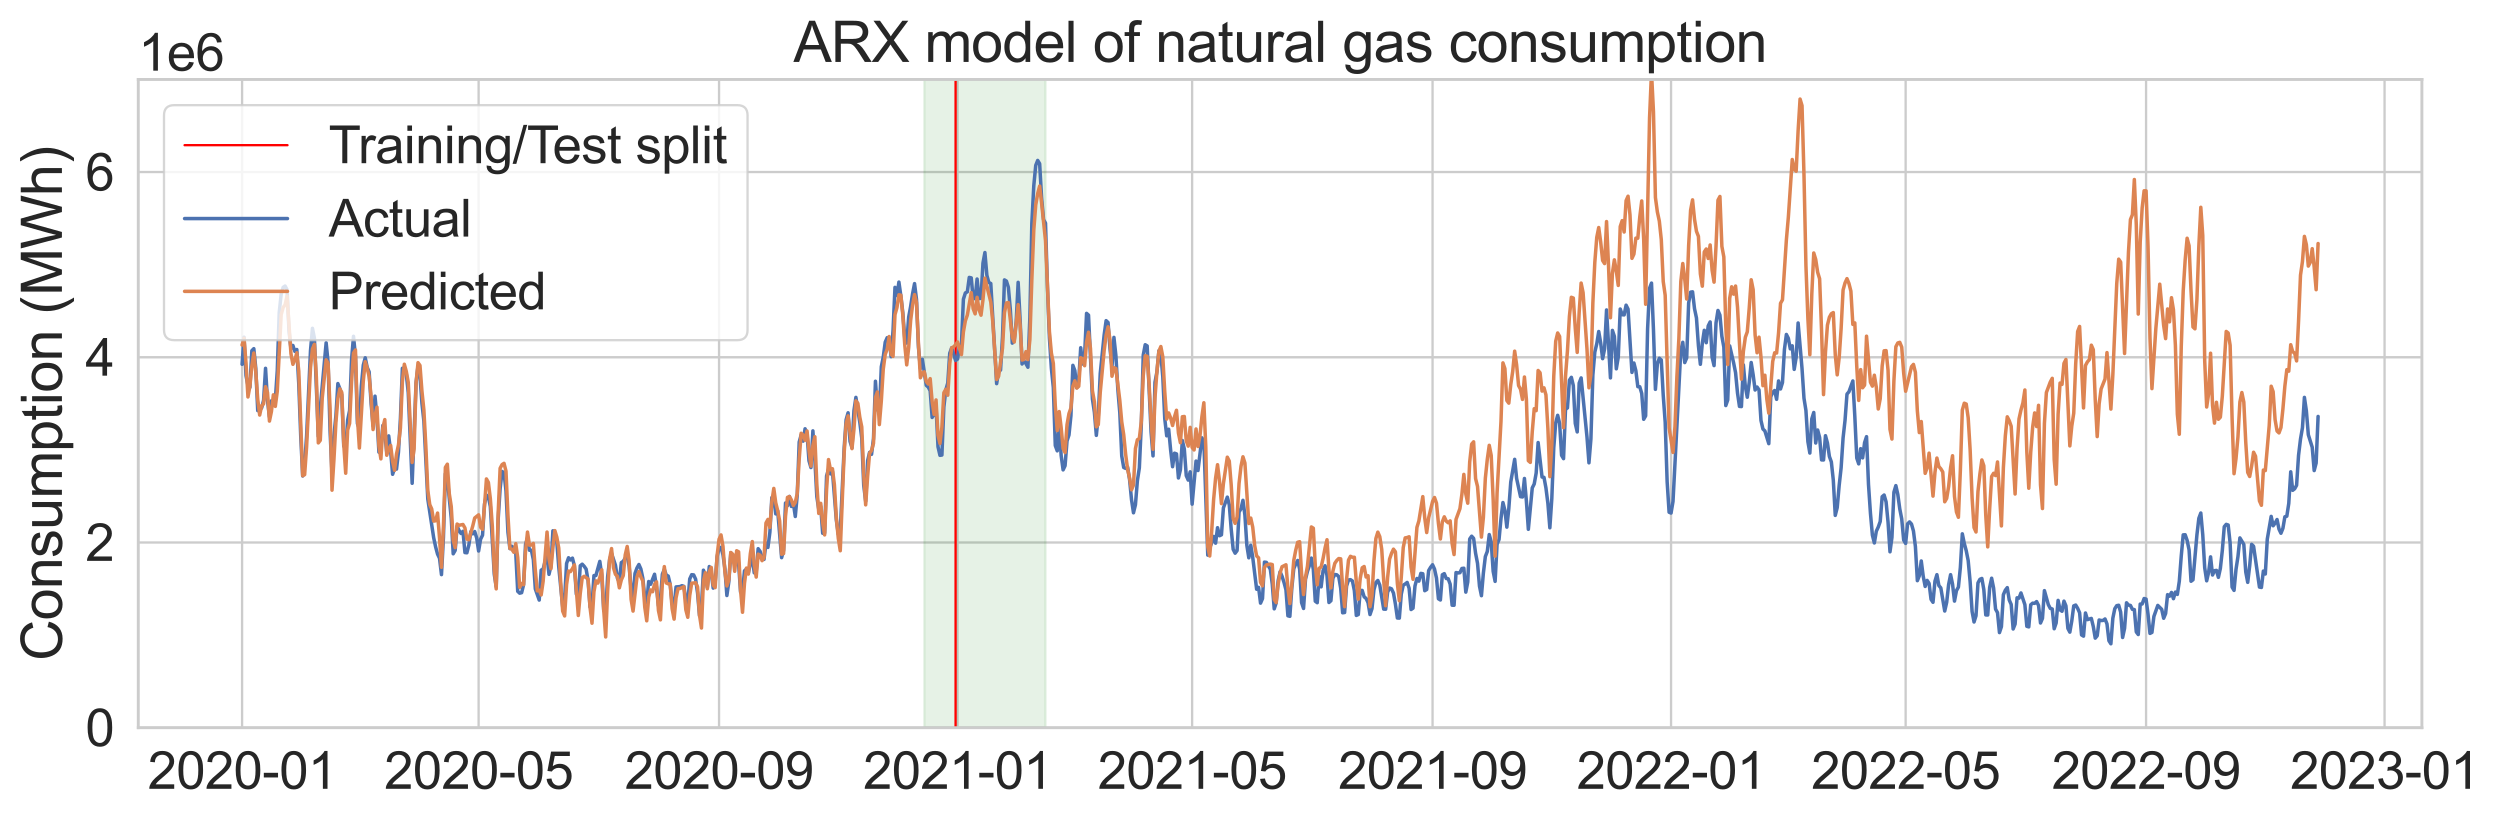 <?xml version="1.0" encoding="utf-8" standalone="no"?>
<!DOCTYPE svg PUBLIC "-//W3C//DTD SVG 1.1//EN"
  "http://www.w3.org/Graphics/SVG/1.1/DTD/svg11.dtd">
<svg xmlns:xlink="http://www.w3.org/1999/xlink" width="855.225pt" height="280.533pt" viewBox="0 0 855.225 280.533" xmlns="http://www.w3.org/2000/svg" version="1.1">
 <defs>
  <style type="text/css">*{stroke-linejoin: round; stroke-linecap: butt}</style>
 </defs>
 <g id="figure_1">
  <g id="patch_1">
   <path d="M 0 280.533 
L 855.225 280.533 
L 855.225 0 
L 0 0 
z
" style="fill: #ffffff"/>
  </g>
  <g id="axes_1">
   <g id="patch_2">
    <path d="M 47.305 248.937 
L 828.505 248.937 
L 828.505 27.177 
L 47.305 27.177 
z
" style="fill: #ffffff"/>
   </g>
   <g id="matplotlib.axis_1">
    <g id="xtick_1">
     <g id="line2d_1">
      <path d="M 82.814 248.937 
L 82.814 27.177 
" clip-path="url(#pd88c054b3c)" style="fill: none; stroke: #cccccc; stroke-width: 0.8; stroke-linecap: round"/>
     </g>
     <g id="text_1">
      <!-- 2020-01 -->
      <g style="fill: #262626" transform="translate(50.522 269.835) scale(0.176 -0.176)">
       <defs>
        <path id="ArialMT-32" d="M 3222 541 
L 3222 0 
L 194 0 
Q 188 203 259 391 
Q 375 700 629 1000 
Q 884 1300 1366 1694 
Q 2113 2306 2375 2664 
Q 2638 3022 2638 3341 
Q 2638 3675 2398 3904 
Q 2159 4134 1775 4134 
Q 1369 4134 1125 3890 
Q 881 3647 878 3216 
L 300 3275 
Q 359 3922 746 4261 
Q 1134 4600 1788 4600 
Q 2447 4600 2831 4234 
Q 3216 3869 3216 3328 
Q 3216 3053 3103 2787 
Q 2991 2522 2730 2228 
Q 2469 1934 1863 1422 
Q 1356 997 1212 845 
Q 1069 694 975 541 
L 3222 541 
z
" transform="scale(0.016)"/>
        <path id="ArialMT-30" d="M 266 2259 
Q 266 3072 433 3567 
Q 600 4063 929 4331 
Q 1259 4600 1759 4600 
Q 2128 4600 2406 4451 
Q 2684 4303 2865 4023 
Q 3047 3744 3150 3342 
Q 3253 2941 3253 2259 
Q 3253 1453 3087 958 
Q 2922 463 2592 192 
Q 2263 -78 1759 -78 
Q 1097 -78 719 397 
Q 266 969 266 2259 
z
M 844 2259 
Q 844 1131 1108 757 
Q 1372 384 1759 384 
Q 2147 384 2411 759 
Q 2675 1134 2675 2259 
Q 2675 3391 2411 3762 
Q 2147 4134 1753 4134 
Q 1366 4134 1134 3806 
Q 844 3388 844 2259 
z
" transform="scale(0.016)"/>
        <path id="ArialMT-2d" d="M 203 1375 
L 203 1941 
L 1931 1941 
L 1931 1375 
L 203 1375 
z
" transform="scale(0.016)"/>
        <path id="ArialMT-31" d="M 2384 0 
L 1822 0 
L 1822 3584 
Q 1619 3391 1289 3197 
Q 959 3003 697 2906 
L 697 3450 
Q 1169 3672 1522 3987 
Q 1875 4303 2022 4600 
L 2384 4600 
L 2384 0 
z
" transform="scale(0.016)"/>
       </defs>
       <use xlink:href="#ArialMT-32"/>
       <use xlink:href="#ArialMT-30" x="55.615"/>
       <use xlink:href="#ArialMT-32" x="111.23"/>
       <use xlink:href="#ArialMT-30" x="166.846"/>
       <use xlink:href="#ArialMT-2d" x="222.461"/>
       <use xlink:href="#ArialMT-30" x="255.762"/>
       <use xlink:href="#ArialMT-31" x="311.377"/>
      </g>
     </g>
    </g>
    <g id="xtick_2">
     <g id="line2d_2">
      <path d="M 163.73 248.937 
L 163.73 27.177 
" clip-path="url(#pd88c054b3c)" style="fill: none; stroke: #cccccc; stroke-width: 0.8; stroke-linecap: round"/>
     </g>
     <g id="text_2">
      <!-- 2020-05 -->
      <g style="fill: #262626" transform="translate(131.438 269.835) scale(0.176 -0.176)">
       <defs>
        <path id="ArialMT-35" d="M 266 1200 
L 856 1250 
Q 922 819 1161 601 
Q 1400 384 1738 384 
Q 2144 384 2425 690 
Q 2706 997 2706 1503 
Q 2706 1984 2436 2262 
Q 2166 2541 1728 2541 
Q 1456 2541 1237 2417 
Q 1019 2294 894 2097 
L 366 2166 
L 809 4519 
L 3088 4519 
L 3088 3981 
L 1259 3981 
L 1013 2750 
Q 1425 3038 1878 3038 
Q 2478 3038 2890 2622 
Q 3303 2206 3303 1553 
Q 3303 931 2941 478 
Q 2500 -78 1738 -78 
Q 1113 -78 717 272 
Q 322 622 266 1200 
z
" transform="scale(0.016)"/>
       </defs>
       <use xlink:href="#ArialMT-32"/>
       <use xlink:href="#ArialMT-30" x="55.615"/>
       <use xlink:href="#ArialMT-32" x="111.23"/>
       <use xlink:href="#ArialMT-30" x="166.846"/>
       <use xlink:href="#ArialMT-2d" x="222.461"/>
       <use xlink:href="#ArialMT-30" x="255.762"/>
       <use xlink:href="#ArialMT-35" x="311.377"/>
      </g>
     </g>
    </g>
    <g id="xtick_3">
     <g id="line2d_3">
      <path d="M 245.982 248.937 
L 245.982 27.177 
" clip-path="url(#pd88c054b3c)" style="fill: none; stroke: #cccccc; stroke-width: 0.8; stroke-linecap: round"/>
     </g>
     <g id="text_3">
      <!-- 2020-09 -->
      <g style="fill: #262626" transform="translate(213.69 269.835) scale(0.176 -0.176)">
       <defs>
        <path id="ArialMT-39" d="M 350 1059 
L 891 1109 
Q 959 728 1153 556 
Q 1347 384 1650 384 
Q 1909 384 2104 503 
Q 2300 622 2425 820 
Q 2550 1019 2634 1356 
Q 2719 1694 2719 2044 
Q 2719 2081 2716 2156 
Q 2547 1888 2255 1720 
Q 1963 1553 1622 1553 
Q 1053 1553 659 1965 
Q 266 2378 266 3053 
Q 266 3750 677 4175 
Q 1088 4600 1706 4600 
Q 2153 4600 2523 4359 
Q 2894 4119 3086 3673 
Q 3278 3228 3278 2384 
Q 3278 1506 3087 986 
Q 2897 466 2520 194 
Q 2144 -78 1638 -78 
Q 1100 -78 759 220 
Q 419 519 350 1059 
z
M 2653 3081 
Q 2653 3566 2395 3850 
Q 2138 4134 1775 4134 
Q 1400 4134 1122 3828 
Q 844 3522 844 3034 
Q 844 2597 1108 2323 
Q 1372 2050 1759 2050 
Q 2150 2050 2401 2323 
Q 2653 2597 2653 3081 
z
" transform="scale(0.016)"/>
       </defs>
       <use xlink:href="#ArialMT-32"/>
       <use xlink:href="#ArialMT-30" x="55.615"/>
       <use xlink:href="#ArialMT-32" x="111.23"/>
       <use xlink:href="#ArialMT-30" x="166.846"/>
       <use xlink:href="#ArialMT-2d" x="222.461"/>
       <use xlink:href="#ArialMT-30" x="255.762"/>
       <use xlink:href="#ArialMT-39" x="311.377"/>
      </g>
     </g>
    </g>
    <g id="xtick_4">
     <g id="line2d_4">
      <path d="M 327.566 248.937 
L 327.566 27.177 
" clip-path="url(#pd88c054b3c)" style="fill: none; stroke: #cccccc; stroke-width: 0.8; stroke-linecap: round"/>
     </g>
     <g id="text_4">
      <!-- 2021-01 -->
      <g style="fill: #262626" transform="translate(295.274 269.835) scale(0.176 -0.176)">
       <use xlink:href="#ArialMT-32"/>
       <use xlink:href="#ArialMT-30" x="55.615"/>
       <use xlink:href="#ArialMT-32" x="111.23"/>
       <use xlink:href="#ArialMT-31" x="166.846"/>
       <use xlink:href="#ArialMT-2d" x="222.461"/>
       <use xlink:href="#ArialMT-30" x="255.762"/>
       <use xlink:href="#ArialMT-31" x="311.377"/>
      </g>
     </g>
    </g>
    <g id="xtick_5">
     <g id="line2d_5">
      <path d="M 407.813 248.937 
L 407.813 27.177 
" clip-path="url(#pd88c054b3c)" style="fill: none; stroke: #cccccc; stroke-width: 0.8; stroke-linecap: round"/>
     </g>
     <g id="text_5">
      <!-- 2021-05 -->
      <g style="fill: #262626" transform="translate(375.521 269.835) scale(0.176 -0.176)">
       <use xlink:href="#ArialMT-32"/>
       <use xlink:href="#ArialMT-30" x="55.615"/>
       <use xlink:href="#ArialMT-32" x="111.23"/>
       <use xlink:href="#ArialMT-31" x="166.846"/>
       <use xlink:href="#ArialMT-2d" x="222.461"/>
       <use xlink:href="#ArialMT-30" x="255.762"/>
       <use xlink:href="#ArialMT-35" x="311.377"/>
      </g>
     </g>
    </g>
    <g id="xtick_6">
     <g id="line2d_6">
      <path d="M 490.065 248.937 
L 490.065 27.177 
" clip-path="url(#pd88c054b3c)" style="fill: none; stroke: #cccccc; stroke-width: 0.8; stroke-linecap: round"/>
     </g>
     <g id="text_6">
      <!-- 2021-09 -->
      <g style="fill: #262626" transform="translate(457.774 269.835) scale(0.176 -0.176)">
       <use xlink:href="#ArialMT-32"/>
       <use xlink:href="#ArialMT-30" x="55.615"/>
       <use xlink:href="#ArialMT-32" x="111.23"/>
       <use xlink:href="#ArialMT-31" x="166.846"/>
       <use xlink:href="#ArialMT-2d" x="222.461"/>
       <use xlink:href="#ArialMT-30" x="255.762"/>
       <use xlink:href="#ArialMT-39" x="311.377"/>
      </g>
     </g>
    </g>
    <g id="xtick_7">
     <g id="line2d_7">
      <path d="M 571.649 248.937 
L 571.649 27.177 
" clip-path="url(#pd88c054b3c)" style="fill: none; stroke: #cccccc; stroke-width: 0.8; stroke-linecap: round"/>
     </g>
     <g id="text_7">
      <!-- 2022-01 -->
      <g style="fill: #262626" transform="translate(539.358 269.835) scale(0.176 -0.176)">
       <use xlink:href="#ArialMT-32"/>
       <use xlink:href="#ArialMT-30" x="55.615"/>
       <use xlink:href="#ArialMT-32" x="111.23"/>
       <use xlink:href="#ArialMT-32" x="166.846"/>
       <use xlink:href="#ArialMT-2d" x="222.461"/>
       <use xlink:href="#ArialMT-30" x="255.762"/>
       <use xlink:href="#ArialMT-31" x="311.377"/>
      </g>
     </g>
    </g>
    <g id="xtick_8">
     <g id="line2d_8">
      <path d="M 651.896 248.937 
L 651.896 27.177 
" clip-path="url(#pd88c054b3c)" style="fill: none; stroke: #cccccc; stroke-width: 0.8; stroke-linecap: round"/>
     </g>
     <g id="text_8">
      <!-- 2022-05 -->
      <g style="fill: #262626" transform="translate(619.604 269.835) scale(0.176 -0.176)">
       <use xlink:href="#ArialMT-32"/>
       <use xlink:href="#ArialMT-30" x="55.615"/>
       <use xlink:href="#ArialMT-32" x="111.23"/>
       <use xlink:href="#ArialMT-32" x="166.846"/>
       <use xlink:href="#ArialMT-2d" x="222.461"/>
       <use xlink:href="#ArialMT-30" x="255.762"/>
       <use xlink:href="#ArialMT-35" x="311.377"/>
      </g>
     </g>
    </g>
    <g id="xtick_9">
     <g id="line2d_9">
      <path d="M 734.149 248.937 
L 734.149 27.177 
" clip-path="url(#pd88c054b3c)" style="fill: none; stroke: #cccccc; stroke-width: 0.8; stroke-linecap: round"/>
     </g>
     <g id="text_9">
      <!-- 2022-09 -->
      <g style="fill: #262626" transform="translate(701.857 269.835) scale(0.176 -0.176)">
       <use xlink:href="#ArialMT-32"/>
       <use xlink:href="#ArialMT-30" x="55.615"/>
       <use xlink:href="#ArialMT-32" x="111.23"/>
       <use xlink:href="#ArialMT-32" x="166.846"/>
       <use xlink:href="#ArialMT-2d" x="222.461"/>
       <use xlink:href="#ArialMT-30" x="255.762"/>
       <use xlink:href="#ArialMT-39" x="311.377"/>
      </g>
     </g>
    </g>
    <g id="xtick_10">
     <g id="line2d_10">
      <path d="M 815.733 248.937 
L 815.733 27.177 
" clip-path="url(#pd88c054b3c)" style="fill: none; stroke: #cccccc; stroke-width: 0.8; stroke-linecap: round"/>
     </g>
     <g id="text_10">
      <!-- 2023-01 -->
      <g style="fill: #262626" transform="translate(783.441 269.835) scale(0.176 -0.176)">
       <defs>
        <path id="ArialMT-33" d="M 269 1209 
L 831 1284 
Q 928 806 1161 595 
Q 1394 384 1728 384 
Q 2125 384 2398 659 
Q 2672 934 2672 1341 
Q 2672 1728 2419 1979 
Q 2166 2231 1775 2231 
Q 1616 2231 1378 2169 
L 1441 2663 
Q 1497 2656 1531 2656 
Q 1891 2656 2178 2843 
Q 2466 3031 2466 3422 
Q 2466 3731 2256 3934 
Q 2047 4138 1716 4138 
Q 1388 4138 1169 3931 
Q 950 3725 888 3313 
L 325 3413 
Q 428 3978 793 4289 
Q 1159 4600 1703 4600 
Q 2078 4600 2393 4439 
Q 2709 4278 2876 4000 
Q 3044 3722 3044 3409 
Q 3044 3113 2884 2869 
Q 2725 2625 2413 2481 
Q 2819 2388 3044 2092 
Q 3269 1797 3269 1353 
Q 3269 753 2831 336 
Q 2394 -81 1725 -81 
Q 1122 -81 723 278 
Q 325 638 269 1209 
z
" transform="scale(0.016)"/>
       </defs>
       <use xlink:href="#ArialMT-32"/>
       <use xlink:href="#ArialMT-30" x="55.615"/>
       <use xlink:href="#ArialMT-32" x="111.23"/>
       <use xlink:href="#ArialMT-33" x="166.846"/>
       <use xlink:href="#ArialMT-2d" x="222.461"/>
       <use xlink:href="#ArialMT-30" x="255.762"/>
       <use xlink:href="#ArialMT-31" x="311.377"/>
      </g>
     </g>
    </g>
   </g>
   <g id="matplotlib.axis_2">
    <g id="ytick_1">
     <g id="line2d_11">
      <path d="M 47.305 248.937 
L 828.505 248.937 
" clip-path="url(#pd88c054b3c)" style="fill: none; stroke: #cccccc; stroke-width: 0.8; stroke-linecap: round"/>
     </g>
     <g id="text_11">
      <!-- 0 -->
      <g style="fill: #262626" transform="translate(29.218 255.236) scale(0.176 -0.176)">
       <use xlink:href="#ArialMT-30"/>
      </g>
     </g>
    </g>
    <g id="ytick_2">
     <g id="line2d_12">
      <path d="M 47.305 185.577 
L 828.505 185.577 
" clip-path="url(#pd88c054b3c)" style="fill: none; stroke: #cccccc; stroke-width: 0.8; stroke-linecap: round"/>
     </g>
     <g id="text_12">
      <!-- 2 -->
      <g style="fill: #262626" transform="translate(29.218 191.876) scale(0.176 -0.176)">
       <use xlink:href="#ArialMT-32"/>
      </g>
     </g>
    </g>
    <g id="ytick_3">
     <g id="line2d_13">
      <path d="M 47.305 122.217 
L 828.505 122.217 
" clip-path="url(#pd88c054b3c)" style="fill: none; stroke: #cccccc; stroke-width: 0.8; stroke-linecap: round"/>
     </g>
     <g id="text_13">
      <!-- 4 -->
      <g style="fill: #262626" transform="translate(29.218 128.516) scale(0.176 -0.176)">
       <defs>
        <path id="ArialMT-34" d="M 2069 0 
L 2069 1097 
L 81 1097 
L 81 1613 
L 2172 4581 
L 2631 4581 
L 2631 1613 
L 3250 1613 
L 3250 1097 
L 2631 1097 
L 2631 0 
L 2069 0 
z
M 2069 1613 
L 2069 3678 
L 634 1613 
L 2069 1613 
z
" transform="scale(0.016)"/>
       </defs>
       <use xlink:href="#ArialMT-34"/>
      </g>
     </g>
    </g>
    <g id="ytick_4">
     <g id="line2d_14">
      <path d="M 47.305 58.857 
L 828.505 58.857 
" clip-path="url(#pd88c054b3c)" style="fill: none; stroke: #cccccc; stroke-width: 0.8; stroke-linecap: round"/>
     </g>
     <g id="text_14">
      <!-- 6 -->
      <g style="fill: #262626" transform="translate(29.218 65.156) scale(0.176 -0.176)">
       <defs>
        <path id="ArialMT-36" d="M 3184 3459 
L 2625 3416 
Q 2550 3747 2413 3897 
Q 2184 4138 1850 4138 
Q 1581 4138 1378 3988 
Q 1113 3794 959 3422 
Q 806 3050 800 2363 
Q 1003 2672 1297 2822 
Q 1591 2972 1913 2972 
Q 2475 2972 2870 2558 
Q 3266 2144 3266 1488 
Q 3266 1056 3080 686 
Q 2894 316 2569 119 
Q 2244 -78 1831 -78 
Q 1128 -78 684 439 
Q 241 956 241 2144 
Q 241 3472 731 4075 
Q 1159 4600 1884 4600 
Q 2425 4600 2770 4297 
Q 3116 3994 3184 3459 
z
M 888 1484 
Q 888 1194 1011 928 
Q 1134 663 1356 523 
Q 1578 384 1822 384 
Q 2178 384 2434 671 
Q 2691 959 2691 1453 
Q 2691 1928 2437 2201 
Q 2184 2475 1800 2475 
Q 1419 2475 1153 2201 
Q 888 1928 888 1484 
z
" transform="scale(0.016)"/>
       </defs>
       <use xlink:href="#ArialMT-36"/>
      </g>
     </g>
    </g>
    <g id="text_15">
     <!-- Consumption (MWh) -->
     <g style="fill: #262626" transform="translate(21.177 226.074) rotate(-90) scale(0.192 -0.192)">
      <defs>
       <path id="ArialMT-43" d="M 3763 1606 
L 4369 1453 
Q 4178 706 3683 314 
Q 3188 -78 2472 -78 
Q 1731 -78 1267 223 
Q 803 525 561 1097 
Q 319 1669 319 2325 
Q 319 3041 592 3573 
Q 866 4106 1370 4382 
Q 1875 4659 2481 4659 
Q 3169 4659 3637 4309 
Q 4106 3959 4291 3325 
L 3694 3184 
Q 3534 3684 3231 3912 
Q 2928 4141 2469 4141 
Q 1941 4141 1586 3887 
Q 1231 3634 1087 3207 
Q 944 2781 944 2328 
Q 944 1744 1114 1308 
Q 1284 872 1643 656 
Q 2003 441 2422 441 
Q 2931 441 3284 734 
Q 3638 1028 3763 1606 
z
" transform="scale(0.016)"/>
       <path id="ArialMT-6f" d="M 213 1659 
Q 213 2581 725 3025 
Q 1153 3394 1769 3394 
Q 2453 3394 2887 2945 
Q 3322 2497 3322 1706 
Q 3322 1066 3130 698 
Q 2938 331 2570 128 
Q 2203 -75 1769 -75 
Q 1072 -75 642 372 
Q 213 819 213 1659 
z
M 791 1659 
Q 791 1022 1069 705 
Q 1347 388 1769 388 
Q 2188 388 2466 706 
Q 2744 1025 2744 1678 
Q 2744 2294 2464 2611 
Q 2184 2928 1769 2928 
Q 1347 2928 1069 2612 
Q 791 2297 791 1659 
z
" transform="scale(0.016)"/>
       <path id="ArialMT-6e" d="M 422 0 
L 422 3319 
L 928 3319 
L 928 2847 
Q 1294 3394 1984 3394 
Q 2284 3394 2536 3286 
Q 2788 3178 2913 3003 
Q 3038 2828 3088 2588 
Q 3119 2431 3119 2041 
L 3119 0 
L 2556 0 
L 2556 2019 
Q 2556 2363 2490 2533 
Q 2425 2703 2258 2804 
Q 2091 2906 1866 2906 
Q 1506 2906 1245 2678 
Q 984 2450 984 1813 
L 984 0 
L 422 0 
z
" transform="scale(0.016)"/>
       <path id="ArialMT-73" d="M 197 991 
L 753 1078 
Q 800 744 1014 566 
Q 1228 388 1613 388 
Q 2000 388 2187 545 
Q 2375 703 2375 916 
Q 2375 1106 2209 1216 
Q 2094 1291 1634 1406 
Q 1016 1563 777 1677 
Q 538 1791 414 1992 
Q 291 2194 291 2438 
Q 291 2659 392 2848 
Q 494 3038 669 3163 
Q 800 3259 1026 3326 
Q 1253 3394 1513 3394 
Q 1903 3394 2198 3281 
Q 2494 3169 2634 2976 
Q 2775 2784 2828 2463 
L 2278 2388 
Q 2241 2644 2061 2787 
Q 1881 2931 1553 2931 
Q 1166 2931 1000 2803 
Q 834 2675 834 2503 
Q 834 2394 903 2306 
Q 972 2216 1119 2156 
Q 1203 2125 1616 2013 
Q 2213 1853 2448 1751 
Q 2684 1650 2818 1456 
Q 2953 1263 2953 975 
Q 2953 694 2789 445 
Q 2625 197 2315 61 
Q 2006 -75 1616 -75 
Q 969 -75 630 194 
Q 291 463 197 991 
z
" transform="scale(0.016)"/>
       <path id="ArialMT-75" d="M 2597 0 
L 2597 488 
Q 2209 -75 1544 -75 
Q 1250 -75 995 37 
Q 741 150 617 320 
Q 494 491 444 738 
Q 409 903 409 1263 
L 409 3319 
L 972 3319 
L 972 1478 
Q 972 1038 1006 884 
Q 1059 663 1231 536 
Q 1403 409 1656 409 
Q 1909 409 2131 539 
Q 2353 669 2445 892 
Q 2538 1116 2538 1541 
L 2538 3319 
L 3100 3319 
L 3100 0 
L 2597 0 
z
" transform="scale(0.016)"/>
       <path id="ArialMT-6d" d="M 422 0 
L 422 3319 
L 925 3319 
L 925 2853 
Q 1081 3097 1340 3245 
Q 1600 3394 1931 3394 
Q 2300 3394 2536 3241 
Q 2772 3088 2869 2813 
Q 3263 3394 3894 3394 
Q 4388 3394 4653 3120 
Q 4919 2847 4919 2278 
L 4919 0 
L 4359 0 
L 4359 2091 
Q 4359 2428 4304 2576 
Q 4250 2725 4106 2815 
Q 3963 2906 3769 2906 
Q 3419 2906 3187 2673 
Q 2956 2441 2956 1928 
L 2956 0 
L 2394 0 
L 2394 2156 
Q 2394 2531 2256 2718 
Q 2119 2906 1806 2906 
Q 1569 2906 1367 2781 
Q 1166 2656 1075 2415 
Q 984 2175 984 1722 
L 984 0 
L 422 0 
z
" transform="scale(0.016)"/>
       <path id="ArialMT-70" d="M 422 -1272 
L 422 3319 
L 934 3319 
L 934 2888 
Q 1116 3141 1344 3267 
Q 1572 3394 1897 3394 
Q 2322 3394 2647 3175 
Q 2972 2956 3137 2557 
Q 3303 2159 3303 1684 
Q 3303 1175 3120 767 
Q 2938 359 2589 142 
Q 2241 -75 1856 -75 
Q 1575 -75 1351 44 
Q 1128 163 984 344 
L 984 -1272 
L 422 -1272 
z
M 931 1641 
Q 931 1000 1190 694 
Q 1450 388 1819 388 
Q 2194 388 2461 705 
Q 2728 1022 2728 1688 
Q 2728 2322 2467 2637 
Q 2206 2953 1844 2953 
Q 1484 2953 1207 2617 
Q 931 2281 931 1641 
z
" transform="scale(0.016)"/>
       <path id="ArialMT-74" d="M 1650 503 
L 1731 6 
Q 1494 -44 1306 -44 
Q 1000 -44 831 53 
Q 663 150 594 308 
Q 525 466 525 972 
L 525 2881 
L 113 2881 
L 113 3319 
L 525 3319 
L 525 4141 
L 1084 4478 
L 1084 3319 
L 1650 3319 
L 1650 2881 
L 1084 2881 
L 1084 941 
Q 1084 700 1114 631 
Q 1144 563 1211 522 
Q 1278 481 1403 481 
Q 1497 481 1650 503 
z
" transform="scale(0.016)"/>
       <path id="ArialMT-69" d="M 425 3934 
L 425 4581 
L 988 4581 
L 988 3934 
L 425 3934 
z
M 425 0 
L 425 3319 
L 988 3319 
L 988 0 
L 425 0 
z
" transform="scale(0.016)"/>
       <path id="ArialMT-20" transform="scale(0.016)"/>
       <path id="ArialMT-28" d="M 1497 -1347 
Q 1031 -759 709 28 
Q 388 816 388 1659 
Q 388 2403 628 3084 
Q 909 3875 1497 4659 
L 1900 4659 
Q 1522 4009 1400 3731 
Q 1209 3300 1100 2831 
Q 966 2247 966 1656 
Q 966 153 1900 -1347 
L 1497 -1347 
z
" transform="scale(0.016)"/>
       <path id="ArialMT-4d" d="M 475 0 
L 475 4581 
L 1388 4581 
L 2472 1338 
Q 2622 884 2691 659 
Q 2769 909 2934 1394 
L 4031 4581 
L 4847 4581 
L 4847 0 
L 4263 0 
L 4263 3834 
L 2931 0 
L 2384 0 
L 1059 3900 
L 1059 0 
L 475 0 
z
" transform="scale(0.016)"/>
       <path id="ArialMT-57" d="M 1294 0 
L 78 4581 
L 700 4581 
L 1397 1578 
Q 1509 1106 1591 641 
Q 1766 1375 1797 1488 
L 2669 4581 
L 3400 4581 
L 4056 2263 
Q 4303 1400 4413 641 
Q 4500 1075 4641 1638 
L 5359 4581 
L 5969 4581 
L 4713 0 
L 4128 0 
L 3163 3491 
Q 3041 3928 3019 4028 
Q 2947 3713 2884 3491 
L 1913 0 
L 1294 0 
z
" transform="scale(0.016)"/>
       <path id="ArialMT-68" d="M 422 0 
L 422 4581 
L 984 4581 
L 984 2938 
Q 1378 3394 1978 3394 
Q 2347 3394 2619 3248 
Q 2891 3103 3008 2847 
Q 3125 2591 3125 2103 
L 3125 0 
L 2563 0 
L 2563 2103 
Q 2563 2525 2380 2717 
Q 2197 2909 1863 2909 
Q 1613 2909 1392 2779 
Q 1172 2650 1078 2428 
Q 984 2206 984 1816 
L 984 0 
L 422 0 
z
" transform="scale(0.016)"/>
       <path id="ArialMT-29" d="M 791 -1347 
L 388 -1347 
Q 1322 153 1322 1656 
Q 1322 2244 1188 2822 
Q 1081 3291 891 3722 
Q 769 4003 388 4659 
L 791 4659 
Q 1378 3875 1659 3084 
Q 1900 2403 1900 1659 
Q 1900 816 1576 28 
Q 1253 -759 791 -1347 
z
" transform="scale(0.016)"/>
      </defs>
      <use xlink:href="#ArialMT-43"/>
      <use xlink:href="#ArialMT-6f" x="72.217"/>
      <use xlink:href="#ArialMT-6e" x="127.832"/>
      <use xlink:href="#ArialMT-73" x="183.447"/>
      <use xlink:href="#ArialMT-75" x="233.447"/>
      <use xlink:href="#ArialMT-6d" x="289.062"/>
      <use xlink:href="#ArialMT-70" x="372.363"/>
      <use xlink:href="#ArialMT-74" x="427.979"/>
      <use xlink:href="#ArialMT-69" x="455.762"/>
      <use xlink:href="#ArialMT-6f" x="477.979"/>
      <use xlink:href="#ArialMT-6e" x="533.594"/>
      <use xlink:href="#ArialMT-20" x="589.209"/>
      <use xlink:href="#ArialMT-28" x="616.992"/>
      <use xlink:href="#ArialMT-4d" x="650.293"/>
      <use xlink:href="#ArialMT-57" x="733.594"/>
      <use xlink:href="#ArialMT-68" x="827.979"/>
      <use xlink:href="#ArialMT-29" x="883.594"/>
     </g>
    </g>
    <g id="text_16">
     <!-- 1e6 -->
     <g style="fill: #262626" transform="translate(47.305 24.177) scale(0.176 -0.176)">
      <defs>
       <path id="ArialMT-65" d="M 2694 1069 
L 3275 997 
Q 3138 488 2766 206 
Q 2394 -75 1816 -75 
Q 1088 -75 661 373 
Q 234 822 234 1631 
Q 234 2469 665 2931 
Q 1097 3394 1784 3394 
Q 2450 3394 2872 2941 
Q 3294 2488 3294 1666 
Q 3294 1616 3291 1516 
L 816 1516 
Q 847 969 1125 678 
Q 1403 388 1819 388 
Q 2128 388 2347 550 
Q 2566 713 2694 1069 
z
M 847 1978 
L 2700 1978 
Q 2663 2397 2488 2606 
Q 2219 2931 1791 2931 
Q 1403 2931 1139 2672 
Q 875 2413 847 1978 
z
" transform="scale(0.016)"/>
      </defs>
      <use xlink:href="#ArialMT-31"/>
      <use xlink:href="#ArialMT-65" x="55.615"/>
      <use xlink:href="#ArialMT-36" x="111.23"/>
     </g>
    </g>
   </g>
   <g id="patch_3">
    <path d="M 316.198 248.937 
L 316.198 27.177 
L 357.659 27.177 
L 357.659 248.937 
z
" clip-path="url(#pd88c054b3c)" style="fill: #008000; opacity: 0.1; stroke: #008000; stroke-width: 0.8; stroke-linejoin: miter"/>
   </g>
   <g id="line2d_15">
    <path d="M 326.898 248.937 
L 326.898 27.177 
" clip-path="url(#pd88c054b3c)" style="fill: none; stroke: #ff0000; stroke-width: 0.8; stroke-linecap: round"/>
   </g>
   <g id="line2d_16">
    <path d="M 82.814 124.618 
L 83.483 115.36 
L 84.152 128.499 
L 84.821 131.882 
L 85.489 132.517 
L 86.158 119.965 
L 86.827 119.277 
L 87.495 125.959 
L 88.164 140.466 
L 88.833 140.136 
L 89.502 139.563 
L 90.17 136.945 
L 90.839 126 
L 91.508 137.071 
L 92.176 142.586 
L 92.845 137.131 
L 93.514 137.939 
L 94.183 136.766 
L 94.851 126.826 
L 95.52 106.898 
L 96.189 100.616 
L 96.857 98.3 
L 97.526 97.856 
L 98.195 99.103 
L 98.864 113.092 
L 99.532 119.289 
L 100.201 118.187 
L 100.87 120.216 
L 101.539 119.567 
L 102.207 131.421 
L 102.876 149.172 
L 103.545 162.822 
L 104.213 158.998 
L 104.882 149.169 
L 106.22 119.914 
L 106.888 112.315 
L 107.557 115.697 
L 108.894 149.271 
L 109.563 139.452 
L 111.569 117.265 
L 112.238 123.974 
L 112.907 147.315 
L 113.576 162.047 
L 114.244 148.905 
L 114.913 142.171 
L 115.582 131.217 
L 116.25 132.94 
L 116.919 135.099 
L 117.588 152.528 
L 118.257 153.645 
L 118.925 143.732 
L 119.594 140.434 
L 120.263 122.994 
L 120.931 115.047 
L 121.6 121.898 
L 122.269 144.893 
L 122.938 146.65 
L 123.606 132.043 
L 124.275 124.921 
L 124.944 122.399 
L 125.612 125.671 
L 126.281 127.212 
L 126.95 138.007 
L 127.619 145.625 
L 128.287 135.527 
L 128.956 142.889 
L 129.625 154.685 
L 130.294 153.703 
L 130.962 145.554 
L 131.631 148.194 
L 132.3 154.71 
L 132.968 149.114 
L 133.637 154.371 
L 134.306 162.25 
L 134.975 160.275 
L 135.643 160.478 
L 136.312 154.648 
L 136.981 143.084 
L 137.649 125.995 
L 138.318 126.026 
L 138.987 127.954 
L 139.656 134.304 
L 140.993 165.327 
L 142.331 130.927 
L 142.999 125.18 
L 143.668 128.415 
L 144.337 137.994 
L 145.005 144.065 
L 146.343 170.713 
L 148.349 183.922 
L 149.018 187.077 
L 149.686 189.565 
L 150.355 190.979 
L 151.024 196.571 
L 151.693 183.897 
L 152.361 162.096 
L 153.03 163.751 
L 154.368 177.285 
L 155.036 189.445 
L 155.705 188.292 
L 156.374 180.026 
L 157.042 181.476 
L 157.711 182.5 
L 158.38 181.759 
L 159.049 189.027 
L 159.717 189.102 
L 160.386 186.478 
L 161.055 181.909 
L 161.723 182.618 
L 162.392 181.844 
L 163.061 183.992 
L 163.73 188.492 
L 164.398 184.469 
L 165.067 183.083 
L 165.736 172.481 
L 166.404 169.361 
L 167.073 169.991 
L 167.742 173.289 
L 169.079 196.441 
L 169.748 200.688 
L 170.417 177.632 
L 171.086 167.169 
L 171.754 161.279 
L 172.423 161.734 
L 173.092 167.934 
L 173.76 182.074 
L 174.429 187.668 
L 175.098 186.87 
L 175.767 187.546 
L 176.435 189.232 
L 177.104 202.285 
L 177.773 202.922 
L 178.441 202.751 
L 179.11 200.037 
L 179.779 186.221 
L 180.448 184.068 
L 181.116 188.234 
L 181.785 188.237 
L 182.454 191.45 
L 183.123 201.455 
L 184.46 205.278 
L 185.129 195.037 
L 185.797 194.686 
L 186.466 192.021 
L 187.135 190.196 
L 187.804 196.478 
L 188.472 193.652 
L 189.141 181.577 
L 189.81 182.472 
L 190.478 185.414 
L 191.147 193.971 
L 192.485 207.538 
L 193.153 204.677 
L 193.822 192.757 
L 194.491 190.807 
L 195.159 191.548 
L 195.828 190.929 
L 196.497 193.574 
L 197.166 203.242 
L 197.834 203.806 
L 198.503 193.538 
L 199.172 193.006 
L 199.841 193.724 
L 200.509 194.686 
L 201.178 198.648 
L 201.847 207.63 
L 202.515 207.199 
L 203.184 196.902 
L 203.853 196.863 
L 205.19 192.046 
L 205.859 196.82 
L 206.528 208.895 
L 207.196 209.395 
L 207.865 197.319 
L 208.534 191.512 
L 209.203 189.318 
L 210.54 193.354 
L 211.209 197.781 
L 211.878 199.066 
L 212.546 192.465 
L 213.215 192.002 
L 213.884 190.918 
L 214.552 190.208 
L 215.221 193.689 
L 215.89 201.709 
L 216.559 204.173 
L 217.227 196.168 
L 217.896 194.306 
L 218.565 193.111 
L 219.233 194.64 
L 219.902 197.812 
L 220.571 204.41 
L 221.24 206.071 
L 221.908 198.935 
L 222.577 199.87 
L 223.914 196.446 
L 224.583 200.822 
L 225.252 207.192 
L 225.921 205.001 
L 226.589 196.432 
L 227.258 194.811 
L 227.927 196.745 
L 228.596 197.068 
L 229.264 199.88 
L 229.933 206.671 
L 230.602 207.576 
L 231.27 200.78 
L 232.608 200.667 
L 233.277 200.359 
L 233.945 200.582 
L 234.614 205.134 
L 235.283 206.291 
L 235.951 198.048 
L 236.62 196.594 
L 237.289 196.672 
L 237.958 198.12 
L 238.626 202.827 
L 239.295 210.61 
L 239.964 207.372 
L 240.633 195.056 
L 241.301 196.653 
L 241.97 200.932 
L 242.639 193.816 
L 243.307 195.906 
L 243.976 201.183 
L 244.645 199.338 
L 245.314 190.443 
L 245.982 187.399 
L 246.651 187.253 
L 247.32 189.73 
L 247.988 194.65 
L 248.657 203.716 
L 249.326 199 
L 249.995 189.08 
L 250.663 191.113 
L 251.332 192.177 
L 252.001 189.644 
L 252.67 192.696 
L 253.338 202.536 
L 254.007 202.394 
L 254.676 195.291 
L 255.344 194.676 
L 256.013 196 
L 256.682 192.802 
L 257.351 190.777 
L 258.019 195.956 
L 258.688 195.594 
L 259.357 187.701 
L 260.025 188.619 
L 260.694 190.73 
L 261.363 191.362 
L 262.032 185.795 
L 262.7 187.271 
L 263.369 182.047 
L 264.038 170.226 
L 264.706 170.769 
L 265.375 175.794 
L 266.044 174.777 
L 267.381 190.767 
L 268.05 188.322 
L 268.719 172.068 
L 269.388 172.985 
L 270.056 169.826 
L 270.725 173.242 
L 271.394 172.132 
L 272.062 176.681 
L 272.731 169.296 
L 273.4 151.216 
L 274.069 148.783 
L 274.737 150.915 
L 275.406 146.684 
L 276.075 148.347 
L 276.743 157.601 
L 277.412 159.941 
L 278.081 147.395 
L 278.75 157.171 
L 279.418 169.839 
L 280.087 174.222 
L 280.756 173.261 
L 281.425 182.418 
L 282.093 182.311 
L 282.762 162.824 
L 283.431 160.511 
L 284.099 162.116 
L 284.768 161.209 
L 286.106 177.947 
L 286.774 182.751 
L 287.443 181.711 
L 288.78 153.228 
L 289.449 143.571 
L 290.118 141.212 
L 290.787 150.991 
L 291.455 153.158 
L 292.124 140.501 
L 292.793 135.944 
L 294.13 144.485 
L 294.799 149.904 
L 295.468 166.022 
L 296.136 171.456 
L 296.805 157.608 
L 297.474 154.758 
L 298.143 155.418 
L 298.811 150.078 
L 299.48 130.42 
L 300.149 139.961 
L 300.817 141.241 
L 301.486 125.472 
L 302.155 122.141 
L 302.824 117.045 
L 303.492 115.523 
L 304.161 115.757 
L 304.83 122.004 
L 305.498 113.008 
L 306.167 98.306 
L 306.836 101.086 
L 307.505 96.501 
L 308.173 101.228 
L 308.842 106.994 
L 309.511 115.748 
L 310.18 117.361 
L 310.848 108.497 
L 311.517 104.837 
L 312.186 100.481 
L 312.854 97.025 
L 313.523 102.402 
L 314.192 118.813 
L 314.861 126.083 
L 315.529 122.898 
L 316.867 131.811 
L 317.535 132.406 
L 318.204 133.686 
L 318.873 142.808 
L 319.542 141.676 
L 320.21 139.209 
L 320.879 152.812 
L 321.548 155.766 
L 322.216 155.662 
L 322.885 139.237 
L 323.554 133.389 
L 324.223 131.017 
L 324.891 120.853 
L 325.56 118.982 
L 326.898 123.313 
L 327.566 122.819 
L 328.235 118.667 
L 328.904 117.508 
L 329.572 102.347 
L 330.241 100.215 
L 330.91 99.827 
L 331.579 94.9 
L 332.247 95.053 
L 332.916 102.241 
L 333.585 102.089 
L 334.253 95.452 
L 334.922 102.139 
L 335.591 102.064 
L 336.26 90.02 
L 336.928 86.397 
L 337.597 94.174 
L 338.266 96.64 
L 338.935 96.979 
L 340.941 131.236 
L 341.609 127.182 
L 342.278 126.574 
L 342.947 115.212 
L 343.616 95.752 
L 344.284 96.156 
L 344.953 98.291 
L 345.622 105.851 
L 346.29 117.381 
L 346.959 116.428 
L 347.628 110.039 
L 348.297 96.589 
L 348.965 109.274 
L 349.634 124.515 
L 350.303 123.473 
L 350.972 124.397 
L 351.64 125.628 
L 352.309 108.48 
L 352.978 76.405 
L 353.646 63.55 
L 354.315 56.578 
L 354.984 54.883 
L 355.653 55.997 
L 356.321 67.695 
L 356.99 75.117 
L 357.659 76.326 
L 358.327 98.272 
L 358.996 115.654 
L 359.665 126.014 
L 360.334 132.563 
L 361.002 152.409 
L 361.671 154.232 
L 362.34 145.019 
L 363.008 155.814 
L 363.677 160.741 
L 364.346 159.327 
L 365.015 150.856 
L 365.683 148.807 
L 366.352 142.216 
L 367.021 124.983 
L 367.69 126.779 
L 368.358 132.592 
L 369.027 130.203 
L 369.696 118.962 
L 370.364 124.512 
L 371.033 121.444 
L 371.702 107.204 
L 372.371 107.801 
L 373.708 136.529 
L 374.377 141.018 
L 375.045 148.932 
L 375.714 142.176 
L 376.383 127.726 
L 377.72 114.587 
L 378.389 109.694 
L 379.058 110.332 
L 379.727 119.312 
L 380.395 125.512 
L 381.064 115.417 
L 381.733 121.593 
L 382.401 133.244 
L 383.07 141.177 
L 383.739 156.013 
L 384.408 159.916 
L 385.076 160.241 
L 385.745 159.809 
L 386.414 164.039 
L 387.082 170.945 
L 387.751 175.419 
L 388.42 172.68 
L 389.089 164.431 
L 389.757 160.062 
L 390.426 145.344 
L 391.095 121.468 
L 391.763 117.932 
L 392.432 118.342 
L 393.77 147.8 
L 394.438 155.95 
L 395.107 130.787 
L 395.776 127.189 
L 396.445 119.993 
L 397.113 121.296 
L 397.782 128.922 
L 398.451 143.233 
L 399.119 149.088 
L 399.788 146.833 
L 400.457 153.912 
L 401.126 159.653 
L 401.794 155.035 
L 402.463 155.282 
L 403.132 163.505 
L 403.8 160.733 
L 404.469 150.69 
L 405.138 153.581 
L 405.807 162.711 
L 406.475 164.233 
L 407.144 161.406 
L 407.813 172.462 
L 409.15 157.733 
L 409.819 160.954 
L 411.156 149.773 
L 411.825 150.917 
L 413.163 189.902 
L 413.831 187.44 
L 414.5 185.703 
L 415.169 183.51 
L 415.837 185.81 
L 416.506 180.525 
L 417.175 183.269 
L 417.844 182.953 
L 418.512 173.745 
L 419.85 170.067 
L 420.519 172.68 
L 421.187 181.08 
L 421.856 187.936 
L 422.525 189.24 
L 423.193 188.359 
L 423.862 175.164 
L 424.531 174.022 
L 425.2 171.158 
L 425.868 176.197 
L 426.537 186.596 
L 427.206 190.818 
L 427.874 186.527 
L 428.543 190.642 
L 429.881 201.572 
L 430.549 200.926 
L 431.218 206.327 
L 431.887 204.768 
L 432.555 192.289 
L 433.224 192.394 
L 434.562 194.732 
L 435.23 199.796 
L 435.899 208.273 
L 436.568 206.245 
L 437.237 198.658 
L 437.905 195.605 
L 438.574 197.145 
L 439.243 199.231 
L 439.911 201.747 
L 440.58 210.653 
L 441.249 210.841 
L 441.918 201.13 
L 442.586 194.539 
L 443.255 192.922 
L 443.924 191.73 
L 444.592 194.68 
L 445.261 206.164 
L 445.93 208.144 
L 446.599 198.128 
L 447.267 195.446 
L 447.936 193.443 
L 448.605 190.909 
L 449.274 194.776 
L 449.942 205.661 
L 450.611 206.177 
L 451.28 197.162 
L 451.948 200.752 
L 452.617 195.162 
L 453.286 193.544 
L 453.955 196.925 
L 454.623 206.107 
L 455.292 205.502 
L 455.961 197.816 
L 456.629 196.534 
L 457.298 196.623 
L 457.967 197.254 
L 458.636 201.216 
L 459.304 209.628 
L 459.973 209.534 
L 460.642 200.487 
L 461.31 198.402 
L 461.979 198.293 
L 462.648 198.75 
L 463.317 202.054 
L 463.985 210.529 
L 464.654 210.219 
L 465.323 201.95 
L 465.992 201.982 
L 466.66 204.166 
L 467.329 204.718 
L 467.998 206.148 
L 468.666 210.231 
L 469.335 208.236 
L 470.004 201.808 
L 470.673 199.273 
L 471.341 198.581 
L 472.01 200.158 
L 473.347 208.372 
L 474.016 208.407 
L 474.685 202.566 
L 475.354 201.161 
L 476.022 201.443 
L 476.691 202.876 
L 477.36 206.694 
L 478.029 211.411 
L 478.697 211.451 
L 479.366 203.224 
L 480.035 200.172 
L 480.703 199.78 
L 481.372 199.25 
L 482.041 201.243 
L 482.71 208.509 
L 483.378 208.05 
L 484.047 200.459 
L 484.716 197.893 
L 485.384 198.797 
L 486.053 196.154 
L 486.722 196.271 
L 487.391 202.07 
L 488.059 201.667 
L 488.728 195.185 
L 489.397 194.057 
L 490.065 193.206 
L 490.734 194.667 
L 491.403 197.738 
L 492.072 204.834 
L 492.74 205.25 
L 493.409 196.628 
L 494.078 196.242 
L 494.747 197.9 
L 495.415 197.997 
L 496.084 199.824 
L 496.753 207.034 
L 497.421 207.048 
L 498.09 195.872 
L 498.759 195.995 
L 499.428 195.912 
L 500.096 194.478 
L 500.765 194.383 
L 501.434 202.56 
L 502.102 199.094 
L 502.771 184.386 
L 503.44 183.433 
L 504.109 184.175 
L 504.777 189.232 
L 505.446 192.719 
L 506.115 200.508 
L 506.784 203.777 
L 507.452 196.021 
L 508.121 190.388 
L 508.79 188.647 
L 509.458 182.874 
L 510.127 185.368 
L 510.796 195.452 
L 511.465 198.88 
L 512.133 186.198 
L 512.802 184.558 
L 513.471 177.393 
L 514.139 171.918 
L 514.808 174.582 
L 515.477 180.331 
L 516.146 173.985 
L 516.814 164.892 
L 518.152 157.134 
L 518.821 163.676 
L 520.158 169.899 
L 520.827 170.009 
L 521.495 163.683 
L 522.164 171.451 
L 522.833 181.068 
L 524.17 166.901 
L 524.839 165.568 
L 525.508 161.819 
L 526.176 151.389 
L 527.514 163.185 
L 528.183 163.304 
L 528.851 166.931 
L 529.52 172.239 
L 530.189 180.55 
L 530.857 170.545 
L 531.526 153.17 
L 532.195 144.609 
L 532.864 142.077 
L 533.532 144.876 
L 534.201 155.766 
L 534.87 156.898 
L 535.539 140.066 
L 536.207 139.533 
L 536.876 130.079 
L 537.545 129.084 
L 538.213 131.884 
L 538.882 144.836 
L 539.551 147.756 
L 540.22 131.055 
L 540.888 129.286 
L 542.894 149.527 
L 543.563 158.325 
L 544.232 150.184 
L 544.901 128.295 
L 545.569 120.445 
L 546.238 117.615 
L 546.907 113.409 
L 547.576 117.31 
L 548.244 122.696 
L 548.913 119.339 
L 549.582 106.031 
L 550.919 129.273 
L 551.588 113.026 
L 552.257 115.046 
L 552.925 126.169 
L 553.594 122.133 
L 554.263 105.715 
L 554.931 107.653 
L 555.6 107.724 
L 556.269 104.4 
L 556.938 105.745 
L 558.275 127.397 
L 558.944 124.183 
L 559.612 126.816 
L 560.281 132.268 
L 560.95 132.31 
L 561.619 134.603 
L 562.287 143.435 
L 562.956 142.264 
L 563.625 112.474 
L 564.294 98.615 
L 564.962 96.845 
L 565.631 112.765 
L 566.3 133.193 
L 566.968 124.522 
L 567.637 122.552 
L 568.306 123.15 
L 568.975 135.235 
L 569.643 144.407 
L 570.312 164.78 
L 570.981 175.226 
L 571.649 175.509 
L 572.318 171.539 
L 574.993 119.814 
L 575.662 117.101 
L 576.331 124.032 
L 576.999 122.433 
L 577.668 103.628 
L 578.337 99.942 
L 579.005 99.832 
L 579.674 105.584 
L 580.343 108.78 
L 581.012 118.257 
L 581.68 124.617 
L 582.349 117.379 
L 583.018 112.993 
L 583.686 117.235 
L 584.355 111.502 
L 585.024 110.131 
L 585.693 122.166 
L 586.361 125.065 
L 587.03 110.452 
L 587.699 106.211 
L 588.367 107.791 
L 589.036 115.046 
L 589.705 118.742 
L 590.374 138.738 
L 591.042 136.808 
L 591.711 118.335 
L 593.049 124.119 
L 593.717 127.483 
L 594.386 134.469 
L 595.055 139.023 
L 595.723 139.082 
L 596.392 124.821 
L 597.061 132.201 
L 597.73 135.89 
L 598.398 130.801 
L 599.067 124.015 
L 599.736 128.222 
L 600.404 133.416 
L 601.073 132.402 
L 601.742 133.39 
L 602.411 143.826 
L 603.079 146.752 
L 603.748 147.407 
L 605.086 151.769 
L 605.754 135.715 
L 606.423 134.178 
L 607.092 133.593 
L 607.76 136.608 
L 608.429 130.314 
L 609.098 133.058 
L 609.767 130.867 
L 610.435 119.534 
L 611.104 114.417 
L 611.773 115.745 
L 612.441 119.335 
L 613.11 118.299 
L 613.779 126.358 
L 614.448 122.242 
L 615.116 110.49 
L 616.454 126.074 
L 617.123 136.227 
L 617.791 140.422 
L 618.46 151.069 
L 619.129 154.983 
L 619.797 143.308 
L 620.466 141.113 
L 621.135 151.55 
L 621.804 147.107 
L 622.472 149.665 
L 623.141 157.327 
L 623.81 157.352 
L 624.478 149.051 
L 625.147 151.556 
L 625.816 156.156 
L 626.485 158.017 
L 627.153 164.242 
L 627.822 176.308 
L 628.491 173.644 
L 629.159 166.088 
L 629.828 160.032 
L 630.497 149.832 
L 631.166 143.797 
L 631.834 134.807 
L 632.503 134.025 
L 633.841 130.322 
L 634.509 142.339 
L 635.178 156.681 
L 635.847 158.683 
L 636.515 153.492 
L 637.184 156.632 
L 637.853 151.443 
L 638.522 149.384 
L 639.19 165.698 
L 639.859 175.569 
L 640.528 183.065 
L 641.196 185.737 
L 641.865 181.735 
L 642.534 180.291 
L 643.203 178.397 
L 643.871 169.919 
L 644.54 169.344 
L 645.209 171.672 
L 645.878 178.594 
L 646.546 188.767 
L 647.215 183.817 
L 647.884 168.393 
L 648.552 166.132 
L 649.221 169.146 
L 649.89 174.071 
L 650.559 177.518 
L 651.227 184.754 
L 651.896 185.891 
L 652.565 179.21 
L 653.233 178.542 
L 653.902 179.278 
L 654.571 181.651 
L 655.24 186.969 
L 655.908 198.638 
L 656.577 196.978 
L 657.246 191.906 
L 657.914 197.142 
L 658.583 200.613 
L 659.252 198.554 
L 659.921 199.594 
L 660.589 205.023 
L 661.258 206.033 
L 661.927 198.832 
L 662.596 196.592 
L 663.264 200.312 
L 663.933 201.111 
L 665.27 209.023 
L 665.939 206.041 
L 666.608 199.956 
L 667.277 196.591 
L 667.945 199.841 
L 668.614 205.63 
L 669.283 202.052 
L 669.951 200.847 
L 670.62 194.106 
L 671.289 182.619 
L 671.958 185.902 
L 672.626 188.39 
L 673.295 191.757 
L 673.964 199.029 
L 674.633 209.191 
L 675.301 212.774 
L 675.97 210.651 
L 676.639 199.421 
L 677.307 198.176 
L 677.976 197.887 
L 678.645 201.703 
L 679.314 210.36 
L 679.982 210.383 
L 680.651 200.909 
L 681.32 197.806 
L 681.988 201.161 
L 682.657 208.375 
L 683.326 209.574 
L 683.995 216.401 
L 684.663 214.381 
L 685.332 203.441 
L 686.001 201.897 
L 686.67 201.025 
L 687.338 205.249 
L 688.007 206.774 
L 688.676 215.168 
L 689.344 213.478 
L 690.013 204.506 
L 690.682 204.616 
L 691.351 202.847 
L 692.688 206.844 
L 693.357 214.248 
L 694.025 214.451 
L 694.694 206.891 
L 695.363 206.334 
L 696.032 206.392 
L 696.7 205.801 
L 697.369 207.119 
L 698.038 213.119 
L 698.706 211.534 
L 699.375 202.053 
L 700.713 206.843 
L 701.381 208.122 
L 702.05 208.327 
L 702.719 215.084 
L 703.388 213.108 
L 704.056 205.39 
L 704.725 208.629 
L 705.394 209.107 
L 706.062 205.646 
L 706.731 207.252 
L 707.4 214.961 
L 708.069 216.248 
L 708.737 212.389 
L 709.406 207.271 
L 710.075 206.985 
L 710.743 208.101 
L 711.412 209.629 
L 712.081 217.202 
L 712.75 217.618 
L 713.418 209.701 
L 714.087 211.97 
L 715.425 211.558 
L 716.093 214.328 
L 716.762 218.299 
L 717.431 217.484 
L 718.099 212.097 
L 718.768 212.277 
L 719.437 212.252 
L 720.106 211.744 
L 720.774 213.423 
L 721.443 219.183 
L 722.112 220.229 
L 722.78 211.487 
L 723.449 208.227 
L 724.118 207.19 
L 724.787 207.054 
L 725.455 209.407 
L 726.124 218.074 
L 726.793 214.97 
L 727.461 206.214 
L 728.13 206.997 
L 728.799 207.116 
L 729.468 208.444 
L 730.136 208.543 
L 730.805 216.17 
L 731.474 217.063 
L 732.143 206.65 
L 732.811 206.616 
L 733.48 204.747 
L 734.149 204.949 
L 734.817 210.098 
L 735.486 216.679 
L 736.155 216.346 
L 736.824 210.89 
L 738.161 207.107 
L 739.498 208.445 
L 740.167 211.499 
L 740.836 209.884 
L 741.505 203.423 
L 742.173 203.958 
L 742.842 202.669 
L 743.511 204.8 
L 744.18 202.549 
L 744.848 203.343 
L 745.517 198.858 
L 746.186 190.174 
L 746.854 182.977 
L 747.523 182.929 
L 748.192 184.858 
L 748.861 188.102 
L 749.529 198.84 
L 750.198 198.336 
L 751.535 183.036 
L 752.204 177.306 
L 752.873 175.503 
L 753.542 182.954 
L 754.21 194.265 
L 754.879 198.686 
L 755.548 195.766 
L 756.216 190.501 
L 756.885 196.7 
L 757.554 195.234 
L 758.223 195.128 
L 758.891 197.498 
L 759.56 194.465 
L 760.229 188.324 
L 760.898 180.177 
L 761.566 179.379 
L 762.235 179.605 
L 762.904 185.772 
L 763.572 200.838 
L 764.241 201.964 
L 764.91 194.809 
L 765.579 190.432 
L 766.247 184.014 
L 767.585 186.233 
L 768.253 195.68 
L 768.922 199.217 
L 769.591 193.576 
L 770.26 186.213 
L 770.928 186.867 
L 772.935 200.832 
L 773.603 200.965 
L 774.272 195.357 
L 774.941 196.364 
L 775.609 184.458 
L 776.947 176.654 
L 777.616 179.855 
L 778.284 178.965 
L 778.953 177.726 
L 779.622 181.003 
L 780.29 182.414 
L 780.959 180.729 
L 781.628 176.792 
L 782.297 176.583 
L 782.965 172.212 
L 783.634 161.407 
L 784.303 167.726 
L 784.972 167.212 
L 785.64 166.003 
L 786.309 155.773 
L 786.978 150.206 
L 787.646 146.322 
L 788.315 135.942 
L 788.984 140.54 
L 789.653 148.722 
L 790.99 153.019 
L 791.659 160.971 
L 792.327 158.407 
L 792.996 142.465 
L 792.996 142.465 
" clip-path="url(#pd88c054b3c)" style="fill: none; stroke: #4c72b0; stroke-width: 1.2; stroke-linecap: round"/>
   </g>
   <g id="line2d_17">
    <path d="M 82.814 118.026 
L 83.483 115.684 
L 84.152 124.191 
L 84.821 135.793 
L 85.489 132.095 
L 86.158 125.089 
L 86.827 120.758 
L 87.495 127.171 
L 88.164 136.578 
L 88.833 141.98 
L 89.502 138.848 
L 90.17 138.158 
L 90.839 132.28 
L 91.508 134.268 
L 92.176 144.047 
L 92.845 140.806 
L 93.514 135.07 
L 94.183 139.016 
L 94.851 133.852 
L 96.189 107.645 
L 96.857 105.195 
L 97.526 104.272 
L 98.195 101.282 
L 99.532 120.985 
L 100.201 124.628 
L 100.87 123.184 
L 101.539 120.685 
L 102.207 126.96 
L 103.545 162.735 
L 104.213 162.368 
L 104.882 152.854 
L 106.22 125.753 
L 106.888 119.361 
L 107.557 117.792 
L 108.226 129.073 
L 108.894 151.507 
L 109.563 150.638 
L 110.232 136.167 
L 111.569 123.099 
L 112.238 124.324 
L 112.907 139.661 
L 113.576 167.684 
L 114.244 157.123 
L 114.913 144.506 
L 115.582 136.341 
L 116.25 133.031 
L 116.919 134.244 
L 117.588 151.826 
L 118.257 161.884 
L 118.925 147.074 
L 119.594 144.85 
L 120.263 130.705 
L 120.931 120.773 
L 121.6 119.721 
L 122.269 142.753 
L 122.938 153.262 
L 124.275 130.38 
L 124.944 123.745 
L 125.612 125.951 
L 126.281 128.838 
L 126.95 135.726 
L 127.619 146.938 
L 128.287 142.18 
L 128.956 139.288 
L 129.625 152.608 
L 130.294 156.972 
L 130.962 146.398 
L 131.631 143.541 
L 132.3 155.733 
L 132.968 153.615 
L 133.637 152.382 
L 134.306 157.903 
L 134.975 160.889 
L 135.643 155.313 
L 136.312 152.187 
L 136.981 146.419 
L 137.649 130.58 
L 138.318 124.603 
L 138.987 127.055 
L 139.656 130.764 
L 140.993 158.199 
L 141.662 153.547 
L 142.331 131.006 
L 142.999 124.064 
L 143.668 125.002 
L 144.337 133.765 
L 145.005 140.249 
L 145.674 152.596 
L 146.343 167.75 
L 147.012 172.617 
L 147.68 174.104 
L 148.349 178.263 
L 149.018 178.145 
L 149.686 175.516 
L 150.355 184.036 
L 151.024 194.062 
L 151.693 180.102 
L 152.361 159.886 
L 153.03 158.798 
L 153.699 168.911 
L 154.368 173.27 
L 155.036 184.744 
L 155.705 187.344 
L 156.374 179.278 
L 157.042 179.689 
L 158.38 179.425 
L 159.049 180.609 
L 159.717 184.421 
L 160.386 184.636 
L 161.723 179.928 
L 162.392 177.2 
L 163.73 176.127 
L 164.398 180.338 
L 165.067 181.093 
L 165.736 173.176 
L 166.404 163.841 
L 167.073 165.06 
L 167.742 170.597 
L 168.411 179.964 
L 169.079 194.75 
L 169.748 201.44 
L 170.417 175.595 
L 171.086 160.195 
L 171.754 158.921 
L 172.423 158.508 
L 173.092 161.168 
L 173.76 176.186 
L 174.429 187.607 
L 175.098 187.886 
L 175.767 188.923 
L 176.435 185.981 
L 177.104 190.689 
L 177.773 200.926 
L 178.441 199.588 
L 179.11 200.019 
L 179.779 188.553 
L 180.448 182.015 
L 181.116 186.502 
L 181.785 186.429 
L 182.454 185.903 
L 183.123 194.994 
L 183.791 202.134 
L 184.46 201.873 
L 185.129 203.518 
L 185.797 198.886 
L 187.135 182.013 
L 187.804 191.168 
L 188.472 194.543 
L 189.141 187.383 
L 189.81 181.52 
L 190.478 183.748 
L 191.147 187.51 
L 191.816 199.299 
L 192.485 209.049 
L 193.153 210.706 
L 193.822 199.965 
L 194.491 195.352 
L 195.159 195.538 
L 195.828 194.531 
L 196.497 193.256 
L 197.834 210.545 
L 198.503 202.968 
L 199.172 197.624 
L 199.841 197.151 
L 201.178 198.105 
L 201.847 207.813 
L 202.515 213.192 
L 203.184 202.406 
L 203.853 198.71 
L 204.522 199.472 
L 205.19 197.565 
L 205.859 194.938 
L 206.528 208.71 
L 207.196 217.892 
L 207.865 202.207 
L 208.534 191.267 
L 209.203 187.665 
L 209.871 194.25 
L 210.54 196.482 
L 211.209 197.121 
L 211.878 201.083 
L 212.546 198.389 
L 213.215 196.883 
L 213.884 189.83 
L 214.552 186.951 
L 215.221 191.799 
L 215.89 205.007 
L 216.559 209.045 
L 217.896 197.415 
L 218.565 195.526 
L 219.233 197.357 
L 219.902 198.753 
L 220.571 207.721 
L 221.24 212.372 
L 221.908 204.298 
L 222.577 201.816 
L 223.246 202.418 
L 223.914 199.923 
L 224.583 199.051 
L 225.252 208.876 
L 225.921 212.051 
L 226.589 199.586 
L 227.258 193.836 
L 227.927 199.422 
L 228.596 199.721 
L 229.264 199.818 
L 229.933 208.272 
L 230.602 211.789 
L 231.27 204.484 
L 231.939 201.356 
L 232.608 201.316 
L 233.945 200.72 
L 234.614 208.587 
L 235.283 211.163 
L 235.951 203.692 
L 236.62 199.503 
L 237.958 199.352 
L 238.626 200.774 
L 239.295 210.437 
L 239.964 214.836 
L 240.633 198.746 
L 241.301 195.914 
L 241.97 201.4 
L 242.639 195.55 
L 243.307 194.11 
L 243.976 200.165 
L 244.645 201.009 
L 245.314 190.012 
L 245.982 184.476 
L 246.651 182.993 
L 247.32 186.879 
L 247.988 195.703 
L 248.657 200.453 
L 249.326 198.349 
L 249.995 189.006 
L 250.663 189.58 
L 251.332 195.443 
L 252.001 188.408 
L 252.67 188.774 
L 253.338 201.902 
L 254.007 209.446 
L 254.676 199.578 
L 255.344 194.341 
L 256.013 196.375 
L 256.682 189.408 
L 257.351 185.269 
L 258.019 193.325 
L 258.688 197.408 
L 259.357 189.577 
L 260.025 189.943 
L 260.694 191.797 
L 261.363 190.77 
L 262.032 178.916 
L 262.7 177.691 
L 263.369 180.44 
L 264.038 171.626 
L 264.706 167.089 
L 265.375 172.005 
L 266.044 174.717 
L 266.713 178.226 
L 267.381 189.604 
L 268.05 189.36 
L 268.719 176.557 
L 269.388 170.151 
L 270.056 169.864 
L 270.725 171.02 
L 271.394 172.916 
L 272.062 171.855 
L 272.731 168.84 
L 273.4 157.051 
L 274.069 148.218 
L 274.737 148.818 
L 275.406 150.6 
L 276.075 147.44 
L 276.743 154.006 
L 277.412 159.447 
L 278.081 152.424 
L 278.75 149.402 
L 279.418 165.495 
L 280.087 175.634 
L 280.756 172.189 
L 281.425 178.819 
L 282.093 182.985 
L 282.762 167.561 
L 283.431 157.217 
L 284.099 160.735 
L 284.768 160.351 
L 285.437 165.807 
L 286.106 177.125 
L 286.774 184.17 
L 287.443 188.402 
L 288.78 154.846 
L 289.449 145.032 
L 290.118 142.269 
L 291.455 153.47 
L 292.124 146.932 
L 292.793 137.135 
L 293.461 137.968 
L 294.13 142.72 
L 294.799 146.043 
L 295.468 162.303 
L 296.136 172.705 
L 296.805 162.976 
L 297.474 155.053 
L 298.143 154.113 
L 298.811 151.644 
L 299.48 135.961 
L 300.149 134.068 
L 300.817 145.241 
L 301.486 137.229 
L 302.155 126.287 
L 302.824 121.2 
L 303.492 119.449 
L 304.161 115.126 
L 304.83 121.175 
L 305.498 121.913 
L 306.167 107.641 
L 306.836 105.217 
L 307.505 100.842 
L 308.173 100.982 
L 308.842 107.766 
L 309.511 118.015 
L 310.18 124.818 
L 310.848 118.943 
L 311.517 109.671 
L 312.186 104.368 
L 312.854 100.791 
L 313.523 103.514 
L 314.192 117.635 
L 314.861 129.229 
L 315.529 127.582 
L 316.198 127.205 
L 316.867 130.53 
L 317.535 131.365 
L 318.204 129.531 
L 318.873 137.35 
L 319.542 141.763 
L 320.21 136.823 
L 320.879 148.875 
L 321.548 151.711 
L 322.216 146.113 
L 322.885 134.357 
L 323.554 133.175 
L 324.223 135.201 
L 324.891 124.393 
L 325.56 118.998 
L 326.229 118.636 
L 326.898 117.962 
L 327.566 116.989 
L 328.904 121.3 
L 329.572 113.53 
L 330.241 109.734 
L 330.91 107.809 
L 332.247 100.112 
L 332.916 105.625 
L 333.585 107.365 
L 334.253 101.713 
L 334.922 105.959 
L 335.591 107.822 
L 336.26 102.595 
L 336.928 95.163 
L 338.935 103.325 
L 339.603 109.926 
L 340.941 129.806 
L 341.609 128.738 
L 342.947 119.093 
L 343.616 106.999 
L 344.284 103.638 
L 344.953 103.5 
L 346.29 115.306 
L 346.959 117.012 
L 348.297 104.215 
L 348.965 111.155 
L 349.634 123.16 
L 350.303 122.962 
L 350.972 120.284 
L 351.64 123.003 
L 352.309 116.185 
L 352.978 95.744 
L 353.646 78.73 
L 354.315 70.11 
L 354.984 66.221 
L 355.653 63.65 
L 356.321 69.453 
L 357.659 82.374 
L 358.996 113.389 
L 359.665 120.767 
L 360.334 124.312 
L 361.002 138.811 
L 361.671 147.283 
L 362.34 140.798 
L 363.008 146.291 
L 363.677 153.47 
L 364.346 154.804 
L 365.015 145.284 
L 365.683 141.488 
L 366.352 139.573 
L 367.021 132.11 
L 367.69 130.273 
L 368.358 132.766 
L 369.027 132.149 
L 369.696 122.375 
L 370.364 122.75 
L 371.033 125.106 
L 371.702 117.055 
L 372.371 113.656 
L 373.039 119.192 
L 373.708 133.662 
L 374.377 137.427 
L 375.045 146.007 
L 375.714 145.26 
L 376.383 134.224 
L 377.72 119.938 
L 378.389 114.676 
L 379.058 111.802 
L 379.727 116.314 
L 380.395 128.696 
L 381.064 125.782 
L 381.733 126.076 
L 383.07 136.933 
L 383.739 144.351 
L 384.408 148.67 
L 385.076 155.458 
L 385.745 160.573 
L 386.414 163.502 
L 387.082 167.557 
L 387.751 165.917 
L 388.42 153.439 
L 389.089 150.431 
L 389.757 150.017 
L 390.426 144.207 
L 391.095 128.552 
L 391.763 121.701 
L 392.432 121.887 
L 393.101 131.487 
L 393.77 143.859 
L 394.438 153.686 
L 395.107 136.062 
L 395.776 127.04 
L 396.445 120.159 
L 397.113 118.55 
L 397.782 122.075 
L 398.451 134.011 
L 399.119 143.361 
L 399.788 141.263 
L 400.457 142.966 
L 401.126 145.555 
L 401.794 142.571 
L 402.463 140.357 
L 403.132 148.13 
L 403.8 151.443 
L 404.469 142.569 
L 405.138 142.477 
L 405.807 150.805 
L 406.475 152.61 
L 407.144 146.2 
L 407.813 153.068 
L 408.482 153.919 
L 409.15 146.749 
L 409.819 152.743 
L 410.488 149.191 
L 411.156 142.561 
L 411.825 137.781 
L 412.494 152.987 
L 413.163 187.015 
L 413.831 190.194 
L 414.5 181.848 
L 415.169 170.854 
L 415.837 163.613 
L 416.506 158.975 
L 417.175 164.626 
L 417.844 172.28 
L 418.512 165.447 
L 419.85 156.401 
L 420.519 157.729 
L 421.187 165.981 
L 421.856 177.415 
L 422.525 179.033 
L 423.193 176.875 
L 423.862 165.404 
L 424.531 159.523 
L 425.2 156.264 
L 425.868 158.382 
L 427.206 179.084 
L 427.874 177.237 
L 428.543 180.311 
L 429.212 186.599 
L 429.881 190.187 
L 430.549 190.838 
L 431.218 199.217 
L 431.887 200.417 
L 432.555 194.1 
L 433.224 193.254 
L 434.562 192.975 
L 435.23 193.127 
L 435.899 205.097 
L 436.568 206.134 
L 437.237 199.934 
L 437.905 195.979 
L 438.574 193.875 
L 439.911 193.205 
L 440.58 201.182 
L 441.249 206.455 
L 441.918 199.953 
L 442.586 191.728 
L 443.255 188.226 
L 443.924 185.508 
L 444.592 185.317 
L 445.261 196.256 
L 445.93 203.386 
L 446.599 197.382 
L 447.267 193.712 
L 448.605 180.27 
L 449.274 180.703 
L 449.942 193.401 
L 450.611 200.048 
L 451.28 194.401 
L 451.948 193.968 
L 452.617 191.024 
L 453.286 187.463 
L 453.955 184.643 
L 454.623 195.077 
L 455.292 201.083 
L 455.961 195.44 
L 456.629 192.701 
L 457.298 191.732 
L 457.967 191.072 
L 458.636 191.172 
L 459.304 200.894 
L 459.973 207.536 
L 460.642 198.249 
L 461.31 191.604 
L 461.979 190.311 
L 462.648 190.63 
L 463.317 190.636 
L 463.985 199.179 
L 464.654 204.978 
L 465.323 197.823 
L 465.992 194.242 
L 466.66 193.803 
L 467.329 197.388 
L 467.998 196.955 
L 468.666 207.544 
L 469.335 203.9 
L 470.004 192.011 
L 470.673 184.225 
L 471.341 182.042 
L 472.01 183.579 
L 472.679 187.936 
L 473.347 198.567 
L 474.016 207.213 
L 474.685 197.585 
L 475.354 191.279 
L 476.022 189.305 
L 476.691 187.866 
L 477.36 188.784 
L 478.029 199.685 
L 478.697 205.492 
L 479.366 197.429 
L 480.035 187.304 
L 480.703 184.007 
L 481.372 183.884 
L 482.041 183.625 
L 482.71 194.009 
L 483.378 198.158 
L 484.716 180.405 
L 485.384 178.21 
L 486.722 169.896 
L 487.391 177.207 
L 488.059 182.174 
L 488.728 177.112 
L 490.065 171.568 
L 490.734 170.196 
L 491.403 172.121 
L 492.072 179.057 
L 492.74 184.381 
L 493.409 178.524 
L 494.078 176.803 
L 494.747 178.276 
L 495.415 178.832 
L 496.084 178.188 
L 496.753 185.946 
L 497.421 189.704 
L 498.09 177.671 
L 499.428 174.001 
L 500.096 169.102 
L 500.765 162.287 
L 501.434 168.969 
L 502.102 172.134 
L 502.771 158.005 
L 503.44 151.933 
L 504.109 151.142 
L 504.777 163.701 
L 505.446 166.418 
L 506.784 183.732 
L 507.452 176.983 
L 508.121 163.588 
L 508.79 157.115 
L 509.458 152.343 
L 510.127 155.811 
L 510.796 170.859 
L 511.465 190.253 
L 512.133 168.632 
L 513.471 144.193 
L 514.139 124.141 
L 514.808 126.103 
L 515.477 137.011 
L 516.146 137.909 
L 516.814 131.577 
L 517.483 127.034 
L 518.152 120.133 
L 518.821 124.804 
L 519.489 131.886 
L 520.158 133.155 
L 520.827 136.63 
L 521.495 128.973 
L 522.164 136.586 
L 522.833 157.595 
L 523.502 158.177 
L 524.17 147.707 
L 524.839 139.822 
L 525.508 140.475 
L 526.176 126.744 
L 526.845 127.524 
L 527.514 133.78 
L 528.183 132.675 
L 528.851 135.08 
L 529.52 146.641 
L 530.189 163.055 
L 530.857 152.241 
L 531.526 128.66 
L 532.195 116.71 
L 532.864 113.908 
L 533.532 115.112 
L 534.87 146.306 
L 535.539 128.783 
L 536.207 120.041 
L 536.876 108.255 
L 537.545 101.698 
L 538.213 101.964 
L 538.882 112.269 
L 539.551 120.55 
L 540.22 106.781 
L 540.888 96.84 
L 541.557 100.12 
L 542.894 119.47 
L 543.563 132.659 
L 544.232 128.223 
L 544.901 103.648 
L 545.569 89.724 
L 546.238 81.192 
L 546.907 77.842 
L 547.576 82.789 
L 548.244 89.106 
L 548.913 90.163 
L 549.582 75.799 
L 550.25 90.664 
L 550.919 108.695 
L 551.588 93.484 
L 552.257 88.89 
L 552.925 92.776 
L 553.594 97.643 
L 554.263 77.495 
L 554.931 75.482 
L 555.6 79.369 
L 556.269 68.642 
L 556.938 67.127 
L 557.606 73.547 
L 558.275 88.375 
L 558.944 86.92 
L 559.612 81.469 
L 560.281 81.489 
L 560.95 74.196 
L 561.619 68.745 
L 562.287 81.802 
L 562.956 104.079 
L 564.294 40.347 
L 564.962 24.663 
L 565.631 38.169 
L 566.3 67.566 
L 566.968 72.502 
L 567.637 75.631 
L 568.306 81.957 
L 568.975 96.309 
L 569.643 101.009 
L 570.981 146.401 
L 572.318 154.771 
L 572.987 145.909 
L 573.656 128.692 
L 574.324 115.835 
L 574.993 96.263 
L 575.662 90.154 
L 576.331 95.485 
L 576.999 102.277 
L 577.668 83.987 
L 578.337 71.91 
L 579.005 68.371 
L 579.674 74.982 
L 580.343 79.134 
L 581.012 80.859 
L 581.68 93.695 
L 582.349 97.893 
L 583.018 86.186 
L 583.686 85.179 
L 584.355 88.416 
L 585.024 83.8 
L 585.693 92.451 
L 586.361 96.514 
L 587.03 84.28 
L 587.699 68.483 
L 588.367 67.217 
L 589.036 84.28 
L 589.705 87.897 
L 590.374 111.579 
L 591.042 124.697 
L 591.711 102.019 
L 592.38 98.109 
L 593.049 100.628 
L 593.717 97.855 
L 594.386 105.056 
L 595.723 129.713 
L 596.392 120.19 
L 597.061 115.386 
L 597.73 113.511 
L 598.398 105.33 
L 599.067 95.711 
L 599.736 99.08 
L 600.404 114.597 
L 601.073 120.668 
L 601.742 115.349 
L 602.411 122.127 
L 603.079 131.934 
L 603.748 128.366 
L 604.417 136.585 
L 605.086 141.34 
L 606.423 123.651 
L 607.092 120.685 
L 607.76 120.774 
L 608.429 113.855 
L 609.098 103.751 
L 609.767 102.556 
L 611.104 82.024 
L 611.773 74.315 
L 613.11 54.571 
L 613.779 57.873 
L 614.448 58.572 
L 615.116 44.699 
L 615.785 33.891 
L 616.454 36.14 
L 617.123 59.744 
L 617.791 90.835 
L 618.46 108.962 
L 619.129 121.352 
L 619.797 100.62 
L 620.466 86.546 
L 621.135 88.75 
L 621.804 93.15 
L 622.472 95.36 
L 623.141 113.26 
L 623.81 134.987 
L 624.478 120.441 
L 625.147 111.226 
L 625.816 108.523 
L 626.485 107.325 
L 627.153 106.935 
L 627.822 121.292 
L 628.491 128.227 
L 629.159 122.331 
L 629.828 112.408 
L 630.497 99.228 
L 631.166 96.788 
L 631.834 95.323 
L 632.503 96.965 
L 633.172 99.611 
L 633.841 110.967 
L 634.509 110.465 
L 635.178 125.358 
L 635.847 136.979 
L 636.515 126.447 
L 637.184 132.639 
L 637.853 131.741 
L 638.522 115.01 
L 639.859 130.751 
L 640.528 132.087 
L 641.196 128.358 
L 641.865 132.465 
L 642.534 139.908 
L 643.203 136.387 
L 643.871 125.199 
L 644.54 120.008 
L 645.209 119.94 
L 645.878 126.658 
L 646.546 146.882 
L 647.215 150.194 
L 647.884 130.282 
L 648.552 118.611 
L 649.221 117.325 
L 649.89 117.113 
L 650.559 118.743 
L 651.227 127.625 
L 651.896 133.834 
L 653.902 125.426 
L 654.571 124.664 
L 655.24 127.381 
L 655.908 140.609 
L 656.577 147.981 
L 657.246 144.21 
L 658.583 161.928 
L 659.252 159.966 
L 659.921 155.023 
L 661.258 169.713 
L 661.927 161.577 
L 662.596 156.703 
L 663.264 159.6 
L 663.933 160.365 
L 664.602 161.47 
L 665.27 171.652 
L 665.939 170.489 
L 666.608 166.429 
L 667.277 159.993 
L 667.945 155.91 
L 668.614 169.847 
L 669.283 175.13 
L 669.951 176.956 
L 670.62 160.889 
L 671.289 140.303 
L 671.958 137.933 
L 672.626 138.221 
L 673.295 142.916 
L 673.964 153.909 
L 674.633 170.314 
L 675.301 180.472 
L 675.97 181.985 
L 676.639 168.145 
L 677.307 162.14 
L 677.976 157.354 
L 678.645 159.33 
L 679.314 176.38 
L 679.982 187.082 
L 680.651 173.934 
L 681.32 163.016 
L 681.988 161.91 
L 682.657 162.685 
L 683.326 158.031 
L 684.663 179.915 
L 685.332 159.996 
L 686.001 149.107 
L 686.67 142.593 
L 687.338 143.914 
L 688.007 145.814 
L 689.344 168.991 
L 690.013 153.348 
L 690.682 143.32 
L 691.351 140.251 
L 692.019 137.817 
L 692.688 133.41 
L 693.357 154.664 
L 694.025 167.022 
L 694.694 154.648 
L 695.363 145.987 
L 696.032 141.258 
L 696.7 145.92 
L 697.369 138.659 
L 698.038 165.87 
L 698.706 173.966 
L 699.375 144.81 
L 700.044 134.274 
L 701.381 130.696 
L 702.05 129.428 
L 702.719 157.168 
L 703.388 165.636 
L 704.056 141.686 
L 704.725 131.04 
L 705.394 131.496 
L 706.062 124.311 
L 706.731 122.976 
L 708.069 152.533 
L 708.737 145.747 
L 709.406 141.346 
L 710.075 124.505 
L 710.743 113.412 
L 711.412 111.682 
L 712.75 139.557 
L 713.418 125.037 
L 714.087 123.781 
L 714.756 123.028 
L 715.425 118.083 
L 716.093 119.625 
L 716.762 136.75 
L 717.431 149.352 
L 718.099 138.123 
L 718.768 133.066 
L 720.106 129.657 
L 720.774 120.626 
L 722.112 139.942 
L 722.78 128.269 
L 724.118 96.971 
L 724.787 88.659 
L 725.455 89.649 
L 726.793 120.923 
L 728.13 86.192 
L 728.799 75.108 
L 729.468 73.448 
L 730.136 61.413 
L 730.805 76.961 
L 731.474 107.433 
L 732.143 82.735 
L 732.811 71.108 
L 733.48 65.266 
L 734.149 65.291 
L 734.817 84.322 
L 735.486 115.576 
L 736.155 132.941 
L 737.492 112.348 
L 738.83 97.218 
L 740.167 111.34 
L 740.836 115.835 
L 741.505 105.697 
L 742.173 110.094 
L 742.842 101.841 
L 743.511 105.971 
L 744.18 118.15 
L 744.848 141.691 
L 745.517 148.549 
L 746.186 118.52 
L 746.854 99.542 
L 747.523 88.926 
L 748.192 81.503 
L 748.861 84.057 
L 749.529 99.527 
L 750.198 111.856 
L 750.867 112.482 
L 751.535 102.646 
L 752.204 84.102 
L 752.873 70.917 
L 753.542 80.581 
L 754.21 123.47 
L 754.879 139.23 
L 755.548 134.701 
L 756.216 120.833 
L 756.885 138.664 
L 757.554 144.747 
L 758.223 137.619 
L 758.891 143.428 
L 759.56 142.719 
L 760.229 135.558 
L 761.566 113.388 
L 762.235 113.918 
L 762.904 118.112 
L 763.572 142.962 
L 764.241 162.042 
L 764.91 156.889 
L 765.579 149.486 
L 766.247 137.494 
L 766.916 134.287 
L 767.585 137.539 
L 768.253 151.351 
L 768.922 161.61 
L 769.591 163.001 
L 770.26 159.395 
L 770.928 154.713 
L 771.597 156.074 
L 772.935 171.344 
L 773.603 172.85 
L 774.272 160.809 
L 774.941 160.98 
L 776.278 145.537 
L 776.947 132.13 
L 777.616 133.996 
L 778.284 143.555 
L 778.953 147.454 
L 779.622 148.085 
L 780.29 146.272 
L 780.959 139.91 
L 781.628 132.102 
L 782.297 126.468 
L 782.965 126.977 
L 783.634 117.928 
L 784.303 120.305 
L 784.972 120.806 
L 785.64 123.463 
L 786.309 109.959 
L 786.978 94.131 
L 787.646 89.458 
L 788.315 80.869 
L 788.984 83.689 
L 789.653 91.022 
L 790.321 89.732 
L 790.99 85.077 
L 791.659 91.373 
L 792.327 99.101 
L 792.996 83.313 
L 792.996 83.313 
" clip-path="url(#pd88c054b3c)" style="fill: none; stroke: #dd8452; stroke-width: 1.2; stroke-linecap: round"/>
   </g>
   <g id="patch_4">
    <path d="M 47.305 248.937 
L 47.305 27.177 
" style="fill: none; stroke: #cccccc; stroke-linejoin: miter; stroke-linecap: square"/>
   </g>
   <g id="patch_5">
    <path d="M 828.505 248.937 
L 828.505 27.177 
" style="fill: none; stroke: #cccccc; stroke-linejoin: miter; stroke-linecap: square"/>
   </g>
   <g id="patch_6">
    <path d="M 47.305 248.937 
L 828.505 248.937 
" style="fill: none; stroke: #cccccc; stroke-linejoin: miter; stroke-linecap: square"/>
   </g>
   <g id="patch_7">
    <path d="M 47.305 27.177 
L 828.505 27.177 
" style="fill: none; stroke: #cccccc; stroke-linejoin: miter; stroke-linecap: square"/>
   </g>
   <g id="text_17">
    <!-- ARX model of natural gas consumption -->
    <g style="fill: #262626" transform="translate(271.425 21.177) scale(0.192 -0.192)">
     <defs>
      <path id="ArialMT-41" d="M -9 0 
L 1750 4581 
L 2403 4581 
L 4278 0 
L 3588 0 
L 3053 1388 
L 1138 1388 
L 634 0 
L -9 0 
z
M 1313 1881 
L 2866 1881 
L 2388 3150 
Q 2169 3728 2063 4100 
Q 1975 3659 1816 3225 
L 1313 1881 
z
" transform="scale(0.016)"/>
      <path id="ArialMT-52" d="M 503 0 
L 503 4581 
L 2534 4581 
Q 3147 4581 3465 4457 
Q 3784 4334 3975 4021 
Q 4166 3709 4166 3331 
Q 4166 2844 3850 2509 
Q 3534 2175 2875 2084 
Q 3116 1969 3241 1856 
Q 3506 1613 3744 1247 
L 4541 0 
L 3778 0 
L 3172 953 
Q 2906 1366 2734 1584 
Q 2563 1803 2427 1890 
Q 2291 1978 2150 2013 
Q 2047 2034 1813 2034 
L 1109 2034 
L 1109 0 
L 503 0 
z
M 1109 2559 
L 2413 2559 
Q 2828 2559 3062 2645 
Q 3297 2731 3419 2920 
Q 3541 3109 3541 3331 
Q 3541 3656 3305 3865 
Q 3069 4075 2559 4075 
L 1109 4075 
L 1109 2559 
z
" transform="scale(0.016)"/>
      <path id="ArialMT-58" d="M 28 0 
L 1800 2388 
L 238 4581 
L 959 4581 
L 1791 3406 
Q 2050 3041 2159 2844 
Q 2313 3094 2522 3366 
L 3444 4581 
L 4103 4581 
L 2494 2422 
L 4228 0 
L 3478 0 
L 2325 1634 
Q 2228 1775 2125 1941 
Q 1972 1691 1906 1597 
L 756 0 
L 28 0 
z
" transform="scale(0.016)"/>
      <path id="ArialMT-64" d="M 2575 0 
L 2575 419 
Q 2259 -75 1647 -75 
Q 1250 -75 917 144 
Q 584 363 401 755 
Q 219 1147 219 1656 
Q 219 2153 384 2558 
Q 550 2963 881 3178 
Q 1213 3394 1622 3394 
Q 1922 3394 2156 3267 
Q 2391 3141 2538 2938 
L 2538 4581 
L 3097 4581 
L 3097 0 
L 2575 0 
z
M 797 1656 
Q 797 1019 1065 703 
Q 1334 388 1700 388 
Q 2069 388 2326 689 
Q 2584 991 2584 1609 
Q 2584 2291 2321 2609 
Q 2059 2928 1675 2928 
Q 1300 2928 1048 2622 
Q 797 2316 797 1656 
z
" transform="scale(0.016)"/>
      <path id="ArialMT-6c" d="M 409 0 
L 409 4581 
L 972 4581 
L 972 0 
L 409 0 
z
" transform="scale(0.016)"/>
      <path id="ArialMT-66" d="M 556 0 
L 556 2881 
L 59 2881 
L 59 3319 
L 556 3319 
L 556 3672 
Q 556 4006 616 4169 
Q 697 4388 901 4523 
Q 1106 4659 1475 4659 
Q 1713 4659 2000 4603 
L 1916 4113 
Q 1741 4144 1584 4144 
Q 1328 4144 1222 4034 
Q 1116 3925 1116 3625 
L 1116 3319 
L 1763 3319 
L 1763 2881 
L 1116 2881 
L 1116 0 
L 556 0 
z
" transform="scale(0.016)"/>
      <path id="ArialMT-61" d="M 2588 409 
Q 2275 144 1986 34 
Q 1697 -75 1366 -75 
Q 819 -75 525 192 
Q 231 459 231 875 
Q 231 1119 342 1320 
Q 453 1522 633 1644 
Q 813 1766 1038 1828 
Q 1203 1872 1538 1913 
Q 2219 1994 2541 2106 
Q 2544 2222 2544 2253 
Q 2544 2597 2384 2738 
Q 2169 2928 1744 2928 
Q 1347 2928 1158 2789 
Q 969 2650 878 2297 
L 328 2372 
Q 403 2725 575 2942 
Q 747 3159 1072 3276 
Q 1397 3394 1825 3394 
Q 2250 3394 2515 3294 
Q 2781 3194 2906 3042 
Q 3031 2891 3081 2659 
Q 3109 2516 3109 2141 
L 3109 1391 
Q 3109 606 3145 398 
Q 3181 191 3288 0 
L 2700 0 
Q 2613 175 2588 409 
z
M 2541 1666 
Q 2234 1541 1622 1453 
Q 1275 1403 1131 1340 
Q 988 1278 909 1158 
Q 831 1038 831 891 
Q 831 666 1001 516 
Q 1172 366 1500 366 
Q 1825 366 2078 508 
Q 2331 650 2450 897 
Q 2541 1088 2541 1459 
L 2541 1666 
z
" transform="scale(0.016)"/>
      <path id="ArialMT-72" d="M 416 0 
L 416 3319 
L 922 3319 
L 922 2816 
Q 1116 3169 1280 3281 
Q 1444 3394 1641 3394 
Q 1925 3394 2219 3213 
L 2025 2691 
Q 1819 2813 1613 2813 
Q 1428 2813 1281 2702 
Q 1134 2591 1072 2394 
Q 978 2094 978 1738 
L 978 0 
L 416 0 
z
" transform="scale(0.016)"/>
      <path id="ArialMT-67" d="M 319 -275 
L 866 -356 
Q 900 -609 1056 -725 
Q 1266 -881 1628 -881 
Q 2019 -881 2231 -725 
Q 2444 -569 2519 -288 
Q 2563 -116 2559 434 
Q 2191 0 1641 0 
Q 956 0 581 494 
Q 206 988 206 1678 
Q 206 2153 378 2554 
Q 550 2956 876 3175 
Q 1203 3394 1644 3394 
Q 2231 3394 2613 2919 
L 2613 3319 
L 3131 3319 
L 3131 450 
Q 3131 -325 2973 -648 
Q 2816 -972 2473 -1159 
Q 2131 -1347 1631 -1347 
Q 1038 -1347 672 -1080 
Q 306 -813 319 -275 
z
M 784 1719 
Q 784 1066 1043 766 
Q 1303 466 1694 466 
Q 2081 466 2343 764 
Q 2606 1063 2606 1700 
Q 2606 2309 2336 2618 
Q 2066 2928 1684 2928 
Q 1309 2928 1046 2623 
Q 784 2319 784 1719 
z
" transform="scale(0.016)"/>
      <path id="ArialMT-63" d="M 2588 1216 
L 3141 1144 
Q 3050 572 2676 248 
Q 2303 -75 1759 -75 
Q 1078 -75 664 370 
Q 250 816 250 1647 
Q 250 2184 428 2587 
Q 606 2991 970 3192 
Q 1334 3394 1763 3394 
Q 2303 3394 2647 3120 
Q 2991 2847 3088 2344 
L 2541 2259 
Q 2463 2594 2264 2762 
Q 2066 2931 1784 2931 
Q 1359 2931 1093 2626 
Q 828 2322 828 1663 
Q 828 994 1084 691 
Q 1341 388 1753 388 
Q 2084 388 2306 591 
Q 2528 794 2588 1216 
z
" transform="scale(0.016)"/>
     </defs>
     <use xlink:href="#ArialMT-41"/>
     <use xlink:href="#ArialMT-52" x="66.699"/>
     <use xlink:href="#ArialMT-58" x="138.916"/>
     <use xlink:href="#ArialMT-20" x="205.615"/>
     <use xlink:href="#ArialMT-6d" x="233.398"/>
     <use xlink:href="#ArialMT-6f" x="316.699"/>
     <use xlink:href="#ArialMT-64" x="372.314"/>
     <use xlink:href="#ArialMT-65" x="427.93"/>
     <use xlink:href="#ArialMT-6c" x="483.545"/>
     <use xlink:href="#ArialMT-20" x="505.762"/>
     <use xlink:href="#ArialMT-6f" x="533.545"/>
     <use xlink:href="#ArialMT-66" x="589.16"/>
     <use xlink:href="#ArialMT-20" x="616.943"/>
     <use xlink:href="#ArialMT-6e" x="644.727"/>
     <use xlink:href="#ArialMT-61" x="700.342"/>
     <use xlink:href="#ArialMT-74" x="755.957"/>
     <use xlink:href="#ArialMT-75" x="783.74"/>
     <use xlink:href="#ArialMT-72" x="839.355"/>
     <use xlink:href="#ArialMT-61" x="872.656"/>
     <use xlink:href="#ArialMT-6c" x="928.271"/>
     <use xlink:href="#ArialMT-20" x="950.488"/>
     <use xlink:href="#ArialMT-67" x="978.271"/>
     <use xlink:href="#ArialMT-61" x="1033.887"/>
     <use xlink:href="#ArialMT-73" x="1089.502"/>
     <use xlink:href="#ArialMT-20" x="1139.502"/>
     <use xlink:href="#ArialMT-63" x="1167.285"/>
     <use xlink:href="#ArialMT-6f" x="1217.285"/>
     <use xlink:href="#ArialMT-6e" x="1272.9"/>
     <use xlink:href="#ArialMT-73" x="1328.516"/>
     <use xlink:href="#ArialMT-75" x="1378.516"/>
     <use xlink:href="#ArialMT-6d" x="1434.131"/>
     <use xlink:href="#ArialMT-70" x="1517.432"/>
     <use xlink:href="#ArialMT-74" x="1573.047"/>
     <use xlink:href="#ArialMT-69" x="1600.83"/>
     <use xlink:href="#ArialMT-6f" x="1623.047"/>
     <use xlink:href="#ArialMT-6e" x="1678.662"/>
    </g>
   </g>
   <g id="legend_1">
    <g id="patch_8">
     <path d="M 59.625 116.365 
L 252.21 116.365 
Q 255.731 116.365 255.731 112.845 
L 255.731 39.497 
Q 255.731 35.977 252.21 35.977 
L 59.625 35.977 
Q 56.105 35.977 56.105 39.497 
L 56.105 112.845 
Q 56.105 116.365 59.625 116.365 
z
" style="fill: #ffffff; opacity: 0.8; stroke: #cccccc; stroke-width: 0.8; stroke-linejoin: miter"/>
    </g>
    <g id="line2d_18">
     <path d="M 63.145 49.669 
L 80.745 49.669 
L 98.345 49.669 
" style="fill: none; stroke: #ff0000; stroke-width: 0.8; stroke-linecap: round"/>
    </g>
    <g id="text_18">
     <!-- Training/Test split -->
     <g style="fill: #262626" transform="translate(112.425 55.829) scale(0.176 -0.176)">
      <defs>
       <path id="ArialMT-54" d="M 1659 0 
L 1659 4041 
L 150 4041 
L 150 4581 
L 3781 4581 
L 3781 4041 
L 2266 4041 
L 2266 0 
L 1659 0 
z
" transform="scale(0.016)"/>
       <path id="ArialMT-2f" d="M 0 -78 
L 1328 4659 
L 1778 4659 
L 453 -78 
L 0 -78 
z
" transform="scale(0.016)"/>
      </defs>
      <use xlink:href="#ArialMT-54"/>
      <use xlink:href="#ArialMT-72" x="57.334"/>
      <use xlink:href="#ArialMT-61" x="90.635"/>
      <use xlink:href="#ArialMT-69" x="146.25"/>
      <use xlink:href="#ArialMT-6e" x="168.467"/>
      <use xlink:href="#ArialMT-69" x="224.082"/>
      <use xlink:href="#ArialMT-6e" x="246.299"/>
      <use xlink:href="#ArialMT-67" x="301.914"/>
      <use xlink:href="#ArialMT-2f" x="357.529"/>
      <use xlink:href="#ArialMT-54" x="385.312"/>
      <use xlink:href="#ArialMT-65" x="435.271"/>
      <use xlink:href="#ArialMT-73" x="490.887"/>
      <use xlink:href="#ArialMT-74" x="540.887"/>
      <use xlink:href="#ArialMT-20" x="568.67"/>
      <use xlink:href="#ArialMT-73" x="596.453"/>
      <use xlink:href="#ArialMT-70" x="646.453"/>
      <use xlink:href="#ArialMT-6c" x="702.068"/>
      <use xlink:href="#ArialMT-69" x="724.285"/>
      <use xlink:href="#ArialMT-74" x="746.502"/>
     </g>
    </g>
    <g id="line2d_19">
     <path d="M 63.145 74.771 
L 80.745 74.771 
L 98.345 74.771 
" style="fill: none; stroke: #4c72b0; stroke-width: 1.2; stroke-linecap: round"/>
    </g>
    <g id="text_19">
     <!-- Actual -->
     <g style="fill: #262626" transform="translate(112.425 80.931) scale(0.176 -0.176)">
      <use xlink:href="#ArialMT-41"/>
      <use xlink:href="#ArialMT-63" x="66.699"/>
      <use xlink:href="#ArialMT-74" x="116.699"/>
      <use xlink:href="#ArialMT-75" x="144.482"/>
      <use xlink:href="#ArialMT-61" x="200.098"/>
      <use xlink:href="#ArialMT-6c" x="255.713"/>
     </g>
    </g>
    <g id="line2d_20">
     <path d="M 63.145 99.667 
L 80.745 99.667 
L 98.345 99.667 
" style="fill: none; stroke: #dd8452; stroke-width: 1.2; stroke-linecap: round"/>
    </g>
    <g id="text_20">
     <!-- Predicted -->
     <g style="fill: #262626" transform="translate(112.425 105.827) scale(0.176 -0.176)">
      <defs>
       <path id="ArialMT-50" d="M 494 0 
L 494 4581 
L 2222 4581 
Q 2678 4581 2919 4538 
Q 3256 4481 3484 4323 
Q 3713 4166 3852 3881 
Q 3991 3597 3991 3256 
Q 3991 2672 3619 2267 
Q 3247 1863 2275 1863 
L 1100 1863 
L 1100 0 
L 494 0 
z
M 1100 2403 
L 2284 2403 
Q 2872 2403 3119 2622 
Q 3366 2841 3366 3238 
Q 3366 3525 3220 3729 
Q 3075 3934 2838 4000 
Q 2684 4041 2272 4041 
L 1100 4041 
L 1100 2403 
z
" transform="scale(0.016)"/>
      </defs>
      <use xlink:href="#ArialMT-50"/>
      <use xlink:href="#ArialMT-72" x="66.699"/>
      <use xlink:href="#ArialMT-65" x="100"/>
      <use xlink:href="#ArialMT-64" x="155.615"/>
      <use xlink:href="#ArialMT-69" x="211.23"/>
      <use xlink:href="#ArialMT-63" x="233.447"/>
      <use xlink:href="#ArialMT-74" x="283.447"/>
      <use xlink:href="#ArialMT-65" x="311.23"/>
      <use xlink:href="#ArialMT-64" x="366.846"/>
     </g>
    </g>
   </g>
  </g>
 </g>
 <defs>
  <clipPath id="pd88c054b3c">
   <rect x="47.305" y="27.177" width="781.2" height="221.76"/>
  </clipPath>
 </defs>
</svg>
